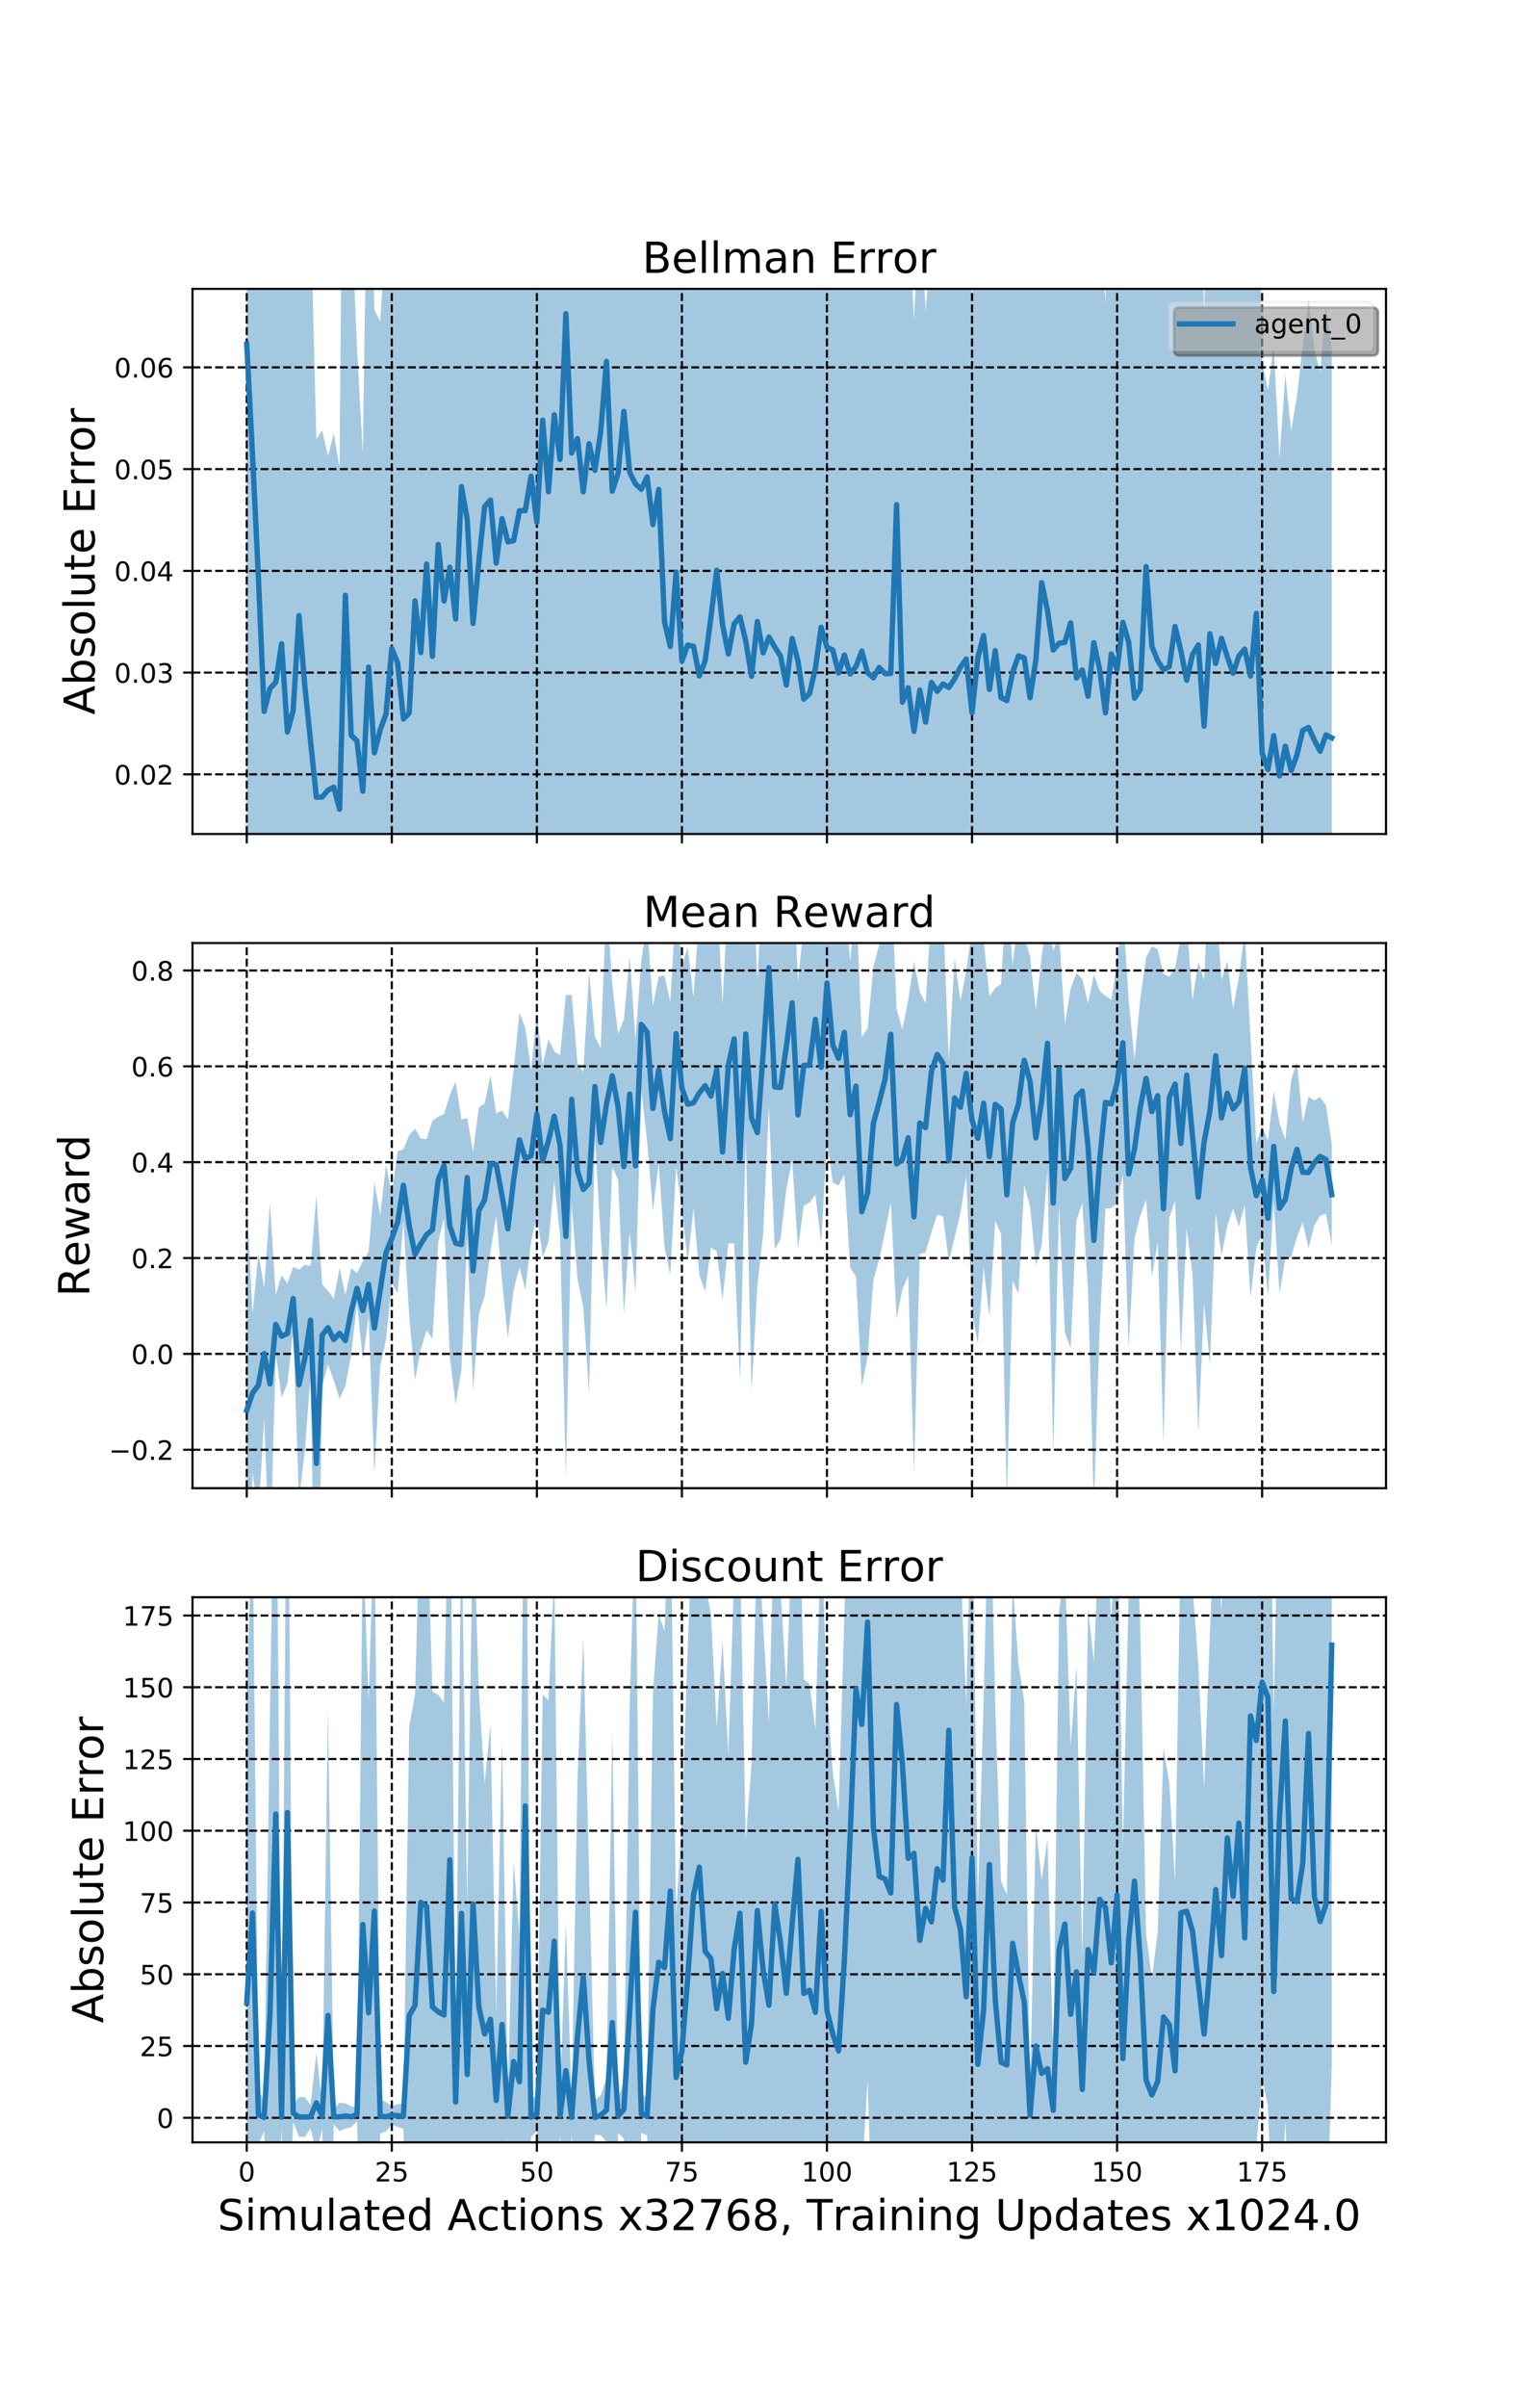 <?xml version="1.0" encoding="utf-8" standalone="no"?>
<!DOCTYPE svg PUBLIC "-//W3C//DTD SVG 1.1//EN"
  "http://www.w3.org/Graphics/SVG/1.1/DTD/svg11.dtd">
<!-- Created with matplotlib (http://matplotlib.org/) -->
<svg height="900pt" version="1.1" viewBox="0 0 576 900" width="576pt" xmlns="http://www.w3.org/2000/svg" xmlns:xlink="http://www.w3.org/1999/xlink">
 <defs>
  <style type="text/css">
*{stroke-linecap:butt;stroke-linejoin:round;}
  </style>
 </defs>
 <g id="figure_1">
  <g id="patch_1">
   <path d="M 0 900 
L 576 900 
L 576 0 
L 0 0 
z
" style="fill:#ffffff;"/>
  </g>
  <g id="axes_1">
   <g id="patch_2">
    <path d="M 72 311.824 
L 518.4 311.824 
L 518.4 108 
L 72 108 
z
" style="fill:#ffffff;"/>
   </g>
   <g id="PolyCollection_1">
    <path clip-path="url(#p52f357d5e6)" d="M 92.291 -275.265 
L 92.291 532.77 
L 94.461 627.805 
L 96.631 558.928 
L 98.801 459.848 
L 100.972 509.298 
L 103.142 426.474 
L 105.312 570.551 
L 107.482 450.826 
L 109.652 494.679 
L 111.822 587.469 
L 113.992 452.598 
L 116.163 475.056 
L 118.333 431.98 
L 120.503 435.099 
L 122.673 420.48 
L 124.843 426.534 
L 127.013 430.238 
L 129.183 540.835 
L 131.354 471.826 
L 133.524 424.046 
L 135.694 422.044 
L 137.864 477.391 
L 140.034 446.995 
L 142.204 425.637 
L 144.375 447.749 
L 146.545 477.544 
L 148.715 457.508 
L 150.885 436.13 
L 153.055 445.722 
L 155.225 490.658 
L 157.395 468.955 
L 159.566 504.057 
L 161.736 471.199 
L 163.906 478.842 
L 166.076 483.368 
L 168.246 515.343 
L 170.416 434.394 
L 172.586 501.715 
L 174.757 503.02 
L 176.927 452.234 
L 179.097 475.694 
L 181.267 523.18 
L 183.437 501.2 
L 185.607 442.1 
L 187.778 472.844 
L 189.948 496.63 
L 192.118 472.944 
L 194.288 478.168 
L 196.458 464.833 
L 198.628 474.308 
L 200.798 477.045 
L 202.969 497.326 
L 205.139 471.903 
L 207.309 501.348 
L 209.479 461.974 
L 211.649 550.412 
L 213.819 462.927 
L 215.989 502.264 
L 218.16 494.536 
L 220.33 496.241 
L 222.5 458.918 
L 224.67 526.876 
L 226.84 528.3 
L 229.01 463.487 
L 231.181 467.995 
L 233.351 514.994 
L 235.521 474.054 
L 237.691 475.027 
L 239.861 456.012 
L 242.031 491.576 
L 244.201 483.076 
L 246.372 416.86 
L 248.542 454.23 
L 250.712 432.429 
L 252.882 471.486 
L 255.052 434.257 
L 257.222 428.424 
L 259.393 439.457 
L 261.563 442.236 
L 263.733 431.601 
L 265.903 453.99 
L 268.073 463.798 
L 270.243 447.664 
L 272.413 422.83 
L 274.584 445.9 
L 276.754 453.943 
L 278.924 456.329 
L 281.094 440.93 
L 283.264 452.236 
L 285.434 436.745 
L 287.604 460.186 
L 289.775 431.797 
L 291.945 439.976 
L 294.115 427.694 
L 296.285 447.535 
L 298.455 449.223 
L 300.625 423.029 
L 302.796 424.944 
L 304.966 429.858 
L 307.136 426.785 
L 309.306 429.385 
L 311.476 442.226 
L 313.646 447.694 
L 315.816 430.35 
L 317.987 434.141 
L 320.157 435.576 
L 322.327 456.145 
L 324.497 425.867 
L 326.667 437.892 
L 328.837 447.337 
L 331.007 449.261 
L 333.178 432.558 
L 335.348 430.936 
L 337.518 418.429 
L 339.688 437.94 
L 341.858 427.137 
L 344.028 442.235 
L 346.199 423.678 
L 348.369 421.589 
L 350.539 431.952 
L 352.709 427.775 
L 354.879 446.553 
L 357.049 450.71 
L 359.219 421.269 
L 361.39 438.72 
L 363.56 420.088 
L 365.73 438.145 
L 367.9 449.587 
L 370.07 444.973 
L 372.24 446.311 
L 374.411 426.504 
L 376.581 420.865 
L 378.751 447.207 
L 380.921 442.096 
L 383.091 445.35 
L 385.261 452.316 
L 387.431 448.083 
L 389.602 462.745 
L 391.772 455.604 
L 393.942 440.415 
L 396.112 446.328 
L 398.282 455.704 
L 400.452 469.774 
L 402.622 455.383 
L 404.793 441.543 
L 406.963 424.474 
L 409.133 449.999 
L 411.303 441.269 
L 413.473 419.246 
L 415.643 457.471 
L 417.814 443.152 
L 419.984 477.27 
L 422.154 446.097 
L 424.324 438.159 
L 426.494 442.196 
L 428.664 484.299 
L 430.834 479.517 
L 433.005 449.411 
L 435.175 461.236 
L 437.345 439.818 
L 439.515 466.084 
L 441.685 458.046 
L 443.855 428.798 
L 446.025 458.454 
L 448.196 439.951 
L 450.366 425.371 
L 452.536 452.034 
L 454.706 456.881 
L 456.876 461.358 
L 459.046 455.479 
L 461.217 439.459 
L 463.387 437.372 
L 465.557 436.152 
L 467.727 445.984 
L 469.897 435.818 
L 472.067 427.844 
L 474.237 429.478 
L 476.408 420.417 
L 478.578 409.02 
L 480.748 417.81 
L 482.918 415.176 
L 485.088 416.598 
L 487.258 416.956 
L 489.428 432.08 
L 491.599 423.149 
L 493.769 422.777 
L 495.939 435.021 
L 498.109 421.337 
L 498.109 130.428 
L 498.109 130.428 
L 495.939 114.555 
L 493.769 138.992 
L 491.599 130.385 
L 489.428 111.87 
L 487.258 129.177 
L 485.088 148.086 
L 482.918 161.098 
L 480.748 140.146 
L 478.578 171.195 
L 476.408 129.699 
L 474.237 145.951 
L 472.067 135.267 
L 469.897 22.867 
L 467.727 59.558 
L 465.557 49.267 
L 463.387 53.089 
L 461.217 63.995 
L 459.046 35.655 
L 456.876 15.946 
L 454.706 39.228 
L 452.536 21.884 
L 450.366 117.631 
L 448.196 42.32 
L 446.025 31.024 
L 443.855 79.913 
L 441.685 28.647 
L 439.515 2.393 
L 437.345 58.606 
L 435.175 39.63 
L 433.005 44.622 
L 430.834 3.732 
L 428.664 -60.66 
L 426.494 73.368 
L 424.324 83.916 
L 422.154 34.194 
L 419.984 -11.884 
L 417.814 57.657 
L 415.643 31.543 
L 413.473 113.746 
L 411.303 59.389 
L 409.133 30.552 
L 406.963 96.176 
L 404.793 59.444 
L 402.622 51.648 
L 400.452 -4.012 
L 398.282 24.667 
L 396.112 34.697 
L 393.942 45.659 
L 391.772 0.723 
L 389.602 -27.018 
L 387.431 45.582 
L 385.261 69.454 
L 383.091 46.619 
L 380.921 48.326 
L 378.751 55.701 
L 376.581 103.027 
L 374.411 95.164 
L 372.24 40.235 
L 370.07 70.574 
L 367.9 25.678 
L 365.73 53.596 
L 363.56 112.881 
L 361.39 54.101 
L 359.219 77.68 
L 357.049 56.927 
L 354.879 67.559 
L 352.709 83.728 
L 350.539 85.042 
L 348.369 88.713 
L 346.199 116.362 
L 344.028 73.694 
L 341.858 119.763 
L 339.688 76.331 
L 337.518 106.667 
L 335.348 -53.564 
L 333.178 71.06 
L 331.007 54.449 
L 328.837 51.768 
L 326.667 68.956 
L 324.497 77.14 
L 322.327 30.786 
L 320.157 62.788 
L 317.987 69.853 
L 315.816 59.51 
L 313.646 55.581 
L 311.476 43.802 
L 309.306 54.724 
L 307.136 42.336 
L 304.966 69.981 
L 302.796 93.719 
L 300.625 99.751 
L 298.455 45.07 
L 296.285 29.895 
L 294.115 84.596 
L 291.945 50.714 
L 289.775 52.011 
L 287.604 16.138 
L 285.434 51.451 
L 283.264 12.502 
L 281.094 64.786 
L 278.924 22.957 
L 276.754 7.293 
L 274.584 20.597 
L 272.413 66.194 
L 270.243 19.322 
L 268.073 -37.372 
L 265.903 7.551 
L 263.733 62.669 
L 261.563 63.263 
L 259.393 43.866 
L 257.222 53.965 
L 255.052 60.043 
L 252.882 -43.63 
L 250.712 51.044 
L 248.542 10.709 
L 246.372 -50.861 
L 244.201 -90.799 
L 242.031 -134.945 
L 239.861 -90.112 
L 237.691 -113.151 
L 235.521 -120.732 
L 233.351 -207.348 
L 231.181 -114.156 
L 229.01 -96.182 
L 226.84 -258.097 
L 224.67 -203.964 
L 222.5 -107.207 
L 220.33 -164.444 
L 218.16 -126.708 
L 215.989 -174.293 
L 213.819 -124.168 
L 211.649 -315.883 
L 209.479 -118.407 
L 207.309 -191.193 
L 205.139 -104.144 
L 202.969 -183.118 
L 200.798 -86.571 
L 198.628 -118.274 
L 196.458 -82.993 
L 194.288 -96.256 
L 192.118 -68.707 
L 189.948 -91.446 
L 187.778 -85.056 
L 185.607 -21.009 
L 183.437 -127.297 
L 181.267 -144.304 
L 179.097 -55.959 
L 176.927 13.988 
L 174.757 -114.619 
L 172.586 -137.893 
L 170.416 28.457 
L 168.246 -91.102 
L 166.076 -34.001 
L 163.906 -71.742 
L 161.736 19.597 
L 159.566 -82.249 
L 157.395 19.02 
L 155.225 -41.372 
L 153.055 87.464 
L 150.885 101.478 
L 148.715 38.077 
L 146.545 7.465 
L 144.375 86.145 
L 142.204 120.094 
L 140.034 115.934 
L 137.864 21.434 
L 135.694 169.579 
L 133.524 129.981 
L 131.354 78.029 
L 129.183 -95.687 
L 127.013 174.879 
L 124.843 162.118 
L 122.673 170.382 
L 120.503 160.881 
L 118.333 164.192 
L 116.163 78.501 
L 113.992 59.969 
L 111.822 -127.174 
L 109.652 36.565 
L 107.482 96.532 
L 105.312 -89.132 
L 103.142 83.773 
L 100.972 5.58 
L 98.801 72.116 
L 96.631 -127.904 
L 94.461 -287.431 
L 92.291 -275.265 
z
" style="fill:#1f77b4;fill-opacity:0.4;"/>
   </g>
   <g id="matplotlib.axis_1">
    <g id="xtick_1">
     <g id="line2d_1">
      <path clip-path="url(#p52f357d5e6)" d="M 92.291 311.824 
L 92.291 108 
" style="fill:none;stroke:#000000;stroke-dasharray:2.96,1.28;stroke-dashoffset:0;stroke-width:0.8;"/>
     </g>
     <g id="line2d_2">
      <defs>
       <path d="M 0 0 
L 0 3.5 
" id="m6f5ecea1ac" style="stroke:#000000;stroke-width:0.8;"/>
      </defs>
      <g>
       <use style="stroke:#000000;stroke-width:0.8;" x="92.291" xlink:href="#m6f5ecea1ac" y="311.824"/>
      </g>
     </g>
    </g>
    <g id="xtick_2">
     <g id="line2d_3">
      <path clip-path="url(#p52f357d5e6)" d="M 146.545 311.824 
L 146.545 108 
" style="fill:none;stroke:#000000;stroke-dasharray:2.96,1.28;stroke-dashoffset:0;stroke-width:0.8;"/>
     </g>
     <g id="line2d_4">
      <g>
       <use style="stroke:#000000;stroke-width:0.8;" x="146.545" xlink:href="#m6f5ecea1ac" y="311.824"/>
      </g>
     </g>
    </g>
    <g id="xtick_3">
     <g id="line2d_5">
      <path clip-path="url(#p52f357d5e6)" d="M 200.798 311.824 
L 200.798 108 
" style="fill:none;stroke:#000000;stroke-dasharray:2.96,1.28;stroke-dashoffset:0;stroke-width:0.8;"/>
     </g>
     <g id="line2d_6">
      <g>
       <use style="stroke:#000000;stroke-width:0.8;" x="200.798" xlink:href="#m6f5ecea1ac" y="311.824"/>
      </g>
     </g>
    </g>
    <g id="xtick_4">
     <g id="line2d_7">
      <path clip-path="url(#p52f357d5e6)" d="M 255.052 311.824 
L 255.052 108 
" style="fill:none;stroke:#000000;stroke-dasharray:2.96,1.28;stroke-dashoffset:0;stroke-width:0.8;"/>
     </g>
     <g id="line2d_8">
      <g>
       <use style="stroke:#000000;stroke-width:0.8;" x="255.052" xlink:href="#m6f5ecea1ac" y="311.824"/>
      </g>
     </g>
    </g>
    <g id="xtick_5">
     <g id="line2d_9">
      <path clip-path="url(#p52f357d5e6)" d="M 309.306 311.824 
L 309.306 108 
" style="fill:none;stroke:#000000;stroke-dasharray:2.96,1.28;stroke-dashoffset:0;stroke-width:0.8;"/>
     </g>
     <g id="line2d_10">
      <g>
       <use style="stroke:#000000;stroke-width:0.8;" x="309.306" xlink:href="#m6f5ecea1ac" y="311.824"/>
      </g>
     </g>
    </g>
    <g id="xtick_6">
     <g id="line2d_11">
      <path clip-path="url(#p52f357d5e6)" d="M 363.56 311.824 
L 363.56 108 
" style="fill:none;stroke:#000000;stroke-dasharray:2.96,1.28;stroke-dashoffset:0;stroke-width:0.8;"/>
     </g>
     <g id="line2d_12">
      <g>
       <use style="stroke:#000000;stroke-width:0.8;" x="363.56" xlink:href="#m6f5ecea1ac" y="311.824"/>
      </g>
     </g>
    </g>
    <g id="xtick_7">
     <g id="line2d_13">
      <path clip-path="url(#p52f357d5e6)" d="M 417.814 311.824 
L 417.814 108 
" style="fill:none;stroke:#000000;stroke-dasharray:2.96,1.28;stroke-dashoffset:0;stroke-width:0.8;"/>
     </g>
     <g id="line2d_14">
      <g>
       <use style="stroke:#000000;stroke-width:0.8;" x="417.814" xlink:href="#m6f5ecea1ac" y="311.824"/>
      </g>
     </g>
    </g>
    <g id="xtick_8">
     <g id="line2d_15">
      <path clip-path="url(#p52f357d5e6)" d="M 472.067 311.824 
L 472.067 108 
" style="fill:none;stroke:#000000;stroke-dasharray:2.96,1.28;stroke-dashoffset:0;stroke-width:0.8;"/>
     </g>
     <g id="line2d_16">
      <g>
       <use style="stroke:#000000;stroke-width:0.8;" x="472.067" xlink:href="#m6f5ecea1ac" y="311.824"/>
      </g>
     </g>
    </g>
   </g>
   <g id="matplotlib.axis_2">
    <g id="ytick_1">
     <g id="line2d_17">
      <path clip-path="url(#p52f357d5e6)" d="M 72 289.525 
L 518.4 289.525 
" style="fill:none;stroke:#000000;stroke-dasharray:2.96,1.28;stroke-dashoffset:0;stroke-width:0.8;"/>
     </g>
     <g id="line2d_18">
      <defs>
       <path d="M 0 0 
L -3.5 0 
" id="m2dff5f1a95" style="stroke:#000000;stroke-width:0.8;"/>
      </defs>
      <g>
       <use style="stroke:#000000;stroke-width:0.8;" x="72" xlink:href="#m2dff5f1a95" y="289.525"/>
      </g>
     </g>
     <g id="text_1">
      <!-- 0.02 -->
      <defs>
       <path d="M 31.781 66.406 
Q 24.172 66.406 20.328 58.906 
Q 16.5 51.422 16.5 36.375 
Q 16.5 21.391 20.328 13.891 
Q 24.172 6.391 31.781 6.391 
Q 39.453 6.391 43.281 13.891 
Q 47.125 21.391 47.125 36.375 
Q 47.125 51.422 43.281 58.906 
Q 39.453 66.406 31.781 66.406 
z
M 31.781 74.219 
Q 44.047 74.219 50.516 64.516 
Q 56.984 54.828 56.984 36.375 
Q 56.984 17.969 50.516 8.266 
Q 44.047 -1.422 31.781 -1.422 
Q 19.531 -1.422 13.062 8.266 
Q 6.594 17.969 6.594 36.375 
Q 6.594 54.828 13.062 64.516 
Q 19.531 74.219 31.781 74.219 
z
" id="DejaVuSans-30"/>
       <path d="M 10.688 12.406 
L 21 12.406 
L 21 0 
L 10.688 0 
z
" id="DejaVuSans-2e"/>
       <path d="M 19.188 8.297 
L 53.609 8.297 
L 53.609 0 
L 7.328 0 
L 7.328 8.297 
Q 12.938 14.109 22.625 23.891 
Q 32.328 33.688 34.812 36.531 
Q 39.547 41.844 41.422 45.531 
Q 43.312 49.219 43.312 52.781 
Q 43.312 58.594 39.234 62.25 
Q 35.156 65.922 28.609 65.922 
Q 23.969 65.922 18.812 64.312 
Q 13.672 62.703 7.812 59.422 
L 7.812 69.391 
Q 13.766 71.781 18.938 73 
Q 24.125 74.219 28.422 74.219 
Q 39.75 74.219 46.484 68.547 
Q 53.219 62.891 53.219 53.422 
Q 53.219 48.922 51.531 44.891 
Q 49.859 40.875 45.406 35.406 
Q 44.188 33.984 37.641 27.219 
Q 31.109 20.453 19.188 8.297 
z
" id="DejaVuSans-32"/>
      </defs>
      <g transform="translate(42.734 293.324)scale(0.1 -0.1)">
       <use xlink:href="#DejaVuSans-30"/>
       <use x="63.623" xlink:href="#DejaVuSans-2e"/>
       <use x="95.41" xlink:href="#DejaVuSans-30"/>
       <use x="159.033" xlink:href="#DejaVuSans-32"/>
      </g>
     </g>
    </g>
    <g id="ytick_2">
     <g id="line2d_19">
      <path clip-path="url(#p52f357d5e6)" d="M 72 251.48 
L 518.4 251.48 
" style="fill:none;stroke:#000000;stroke-dasharray:2.96,1.28;stroke-dashoffset:0;stroke-width:0.8;"/>
     </g>
     <g id="line2d_20">
      <g>
       <use style="stroke:#000000;stroke-width:0.8;" x="72" xlink:href="#m2dff5f1a95" y="251.48"/>
      </g>
     </g>
     <g id="text_2">
      <!-- 0.03 -->
      <defs>
       <path d="M 40.578 39.312 
Q 47.656 37.797 51.625 33 
Q 55.609 28.219 55.609 21.188 
Q 55.609 10.406 48.188 4.484 
Q 40.766 -1.422 27.094 -1.422 
Q 22.516 -1.422 17.656 -0.516 
Q 12.797 0.391 7.625 2.203 
L 7.625 11.719 
Q 11.719 9.328 16.594 8.109 
Q 21.484 6.891 26.812 6.891 
Q 36.078 6.891 40.938 10.547 
Q 45.797 14.203 45.797 21.188 
Q 45.797 27.641 41.281 31.266 
Q 36.766 34.906 28.719 34.906 
L 20.219 34.906 
L 20.219 43.016 
L 29.109 43.016 
Q 36.375 43.016 40.234 45.922 
Q 44.094 48.828 44.094 54.297 
Q 44.094 59.906 40.109 62.906 
Q 36.141 65.922 28.719 65.922 
Q 24.656 65.922 20.016 65.031 
Q 15.375 64.156 9.812 62.312 
L 9.812 71.094 
Q 15.438 72.656 20.344 73.438 
Q 25.25 74.219 29.594 74.219 
Q 40.828 74.219 47.359 69.109 
Q 53.906 64.016 53.906 55.328 
Q 53.906 49.266 50.438 45.094 
Q 46.969 40.922 40.578 39.312 
z
" id="DejaVuSans-33"/>
      </defs>
      <g transform="translate(42.734 255.279)scale(0.1 -0.1)">
       <use xlink:href="#DejaVuSans-30"/>
       <use x="63.623" xlink:href="#DejaVuSans-2e"/>
       <use x="95.41" xlink:href="#DejaVuSans-30"/>
       <use x="159.033" xlink:href="#DejaVuSans-33"/>
      </g>
     </g>
    </g>
    <g id="ytick_3">
     <g id="line2d_21">
      <path clip-path="url(#p52f357d5e6)" d="M 72 213.436 
L 518.4 213.436 
" style="fill:none;stroke:#000000;stroke-dasharray:2.96,1.28;stroke-dashoffset:0;stroke-width:0.8;"/>
     </g>
     <g id="line2d_22">
      <g>
       <use style="stroke:#000000;stroke-width:0.8;" x="72" xlink:href="#m2dff5f1a95" y="213.436"/>
      </g>
     </g>
     <g id="text_3">
      <!-- 0.04 -->
      <defs>
       <path d="M 37.797 64.312 
L 12.891 25.391 
L 37.797 25.391 
z
M 35.203 72.906 
L 47.609 72.906 
L 47.609 25.391 
L 58.016 25.391 
L 58.016 17.188 
L 47.609 17.188 
L 47.609 0 
L 37.797 0 
L 37.797 17.188 
L 4.891 17.188 
L 4.891 26.703 
z
" id="DejaVuSans-34"/>
      </defs>
      <g transform="translate(42.734 217.235)scale(0.1 -0.1)">
       <use xlink:href="#DejaVuSans-30"/>
       <use x="63.623" xlink:href="#DejaVuSans-2e"/>
       <use x="95.41" xlink:href="#DejaVuSans-30"/>
       <use x="159.033" xlink:href="#DejaVuSans-34"/>
      </g>
     </g>
    </g>
    <g id="ytick_4">
     <g id="line2d_23">
      <path clip-path="url(#p52f357d5e6)" d="M 72 175.391 
L 518.4 175.391 
" style="fill:none;stroke:#000000;stroke-dasharray:2.96,1.28;stroke-dashoffset:0;stroke-width:0.8;"/>
     </g>
     <g id="line2d_24">
      <g>
       <use style="stroke:#000000;stroke-width:0.8;" x="72" xlink:href="#m2dff5f1a95" y="175.391"/>
      </g>
     </g>
     <g id="text_4">
      <!-- 0.05 -->
      <defs>
       <path d="M 10.797 72.906 
L 49.516 72.906 
L 49.516 64.594 
L 19.828 64.594 
L 19.828 46.734 
Q 21.969 47.469 24.109 47.828 
Q 26.266 48.188 28.422 48.188 
Q 40.625 48.188 47.75 41.5 
Q 54.891 34.812 54.891 23.391 
Q 54.891 11.625 47.562 5.094 
Q 40.234 -1.422 26.906 -1.422 
Q 22.312 -1.422 17.547 -0.641 
Q 12.797 0.141 7.719 1.703 
L 7.719 11.625 
Q 12.109 9.234 16.797 8.062 
Q 21.484 6.891 26.703 6.891 
Q 35.156 6.891 40.078 11.328 
Q 45.016 15.766 45.016 23.391 
Q 45.016 31 40.078 35.438 
Q 35.156 39.891 26.703 39.891 
Q 22.75 39.891 18.812 39.016 
Q 14.891 38.141 10.797 36.281 
z
" id="DejaVuSans-35"/>
      </defs>
      <g transform="translate(42.734 179.19)scale(0.1 -0.1)">
       <use xlink:href="#DejaVuSans-30"/>
       <use x="63.623" xlink:href="#DejaVuSans-2e"/>
       <use x="95.41" xlink:href="#DejaVuSans-30"/>
       <use x="159.033" xlink:href="#DejaVuSans-35"/>
      </g>
     </g>
    </g>
    <g id="ytick_5">
     <g id="line2d_25">
      <path clip-path="url(#p52f357d5e6)" d="M 72 137.347 
L 518.4 137.347 
" style="fill:none;stroke:#000000;stroke-dasharray:2.96,1.28;stroke-dashoffset:0;stroke-width:0.8;"/>
     </g>
     <g id="line2d_26">
      <g>
       <use style="stroke:#000000;stroke-width:0.8;" x="72" xlink:href="#m2dff5f1a95" y="137.347"/>
      </g>
     </g>
     <g id="text_5">
      <!-- 0.06 -->
      <defs>
       <path d="M 33.016 40.375 
Q 26.375 40.375 22.484 35.828 
Q 18.609 31.297 18.609 23.391 
Q 18.609 15.531 22.484 10.953 
Q 26.375 6.391 33.016 6.391 
Q 39.656 6.391 43.531 10.953 
Q 47.406 15.531 47.406 23.391 
Q 47.406 31.297 43.531 35.828 
Q 39.656 40.375 33.016 40.375 
z
M 52.594 71.297 
L 52.594 62.312 
Q 48.875 64.062 45.094 64.984 
Q 41.312 65.922 37.594 65.922 
Q 27.828 65.922 22.672 59.328 
Q 17.531 52.734 16.797 39.406 
Q 19.672 43.656 24.016 45.922 
Q 28.375 48.188 33.594 48.188 
Q 44.578 48.188 50.953 41.516 
Q 57.328 34.859 57.328 23.391 
Q 57.328 12.156 50.688 5.359 
Q 44.047 -1.422 33.016 -1.422 
Q 20.359 -1.422 13.672 8.266 
Q 6.984 17.969 6.984 36.375 
Q 6.984 53.656 15.188 63.938 
Q 23.391 74.219 37.203 74.219 
Q 40.922 74.219 44.703 73.484 
Q 48.484 72.75 52.594 71.297 
z
" id="DejaVuSans-36"/>
      </defs>
      <g transform="translate(42.734 141.146)scale(0.1 -0.1)">
       <use xlink:href="#DejaVuSans-30"/>
       <use x="63.623" xlink:href="#DejaVuSans-2e"/>
       <use x="95.41" xlink:href="#DejaVuSans-30"/>
       <use x="159.033" xlink:href="#DejaVuSans-36"/>
      </g>
     </g>
    </g>
    <g id="text_6">
     <!-- Absolute Error -->
     <defs>
      <path d="M 34.188 63.188 
L 20.797 26.906 
L 47.609 26.906 
z
M 28.609 72.906 
L 39.797 72.906 
L 67.578 0 
L 57.328 0 
L 50.688 18.703 
L 17.828 18.703 
L 11.188 0 
L 0.781 0 
z
" id="DejaVuSans-41"/>
      <path d="M 48.688 27.297 
Q 48.688 37.203 44.609 42.844 
Q 40.531 48.484 33.406 48.484 
Q 26.266 48.484 22.188 42.844 
Q 18.109 37.203 18.109 27.297 
Q 18.109 17.391 22.188 11.75 
Q 26.266 6.109 33.406 6.109 
Q 40.531 6.109 44.609 11.75 
Q 48.688 17.391 48.688 27.297 
z
M 18.109 46.391 
Q 20.953 51.266 25.266 53.625 
Q 29.594 56 35.594 56 
Q 45.562 56 51.781 48.094 
Q 58.016 40.188 58.016 27.297 
Q 58.016 14.406 51.781 6.484 
Q 45.562 -1.422 35.594 -1.422 
Q 29.594 -1.422 25.266 0.953 
Q 20.953 3.328 18.109 8.203 
L 18.109 0 
L 9.078 0 
L 9.078 75.984 
L 18.109 75.984 
z
" id="DejaVuSans-62"/>
      <path d="M 44.281 53.078 
L 44.281 44.578 
Q 40.484 46.531 36.375 47.5 
Q 32.281 48.484 27.875 48.484 
Q 21.188 48.484 17.844 46.438 
Q 14.5 44.391 14.5 40.281 
Q 14.5 37.156 16.891 35.375 
Q 19.281 33.594 26.516 31.984 
L 29.594 31.297 
Q 39.156 29.25 43.188 25.516 
Q 47.219 21.781 47.219 15.094 
Q 47.219 7.469 41.188 3.016 
Q 35.156 -1.422 24.609 -1.422 
Q 20.219 -1.422 15.453 -0.562 
Q 10.688 0.297 5.422 2 
L 5.422 11.281 
Q 10.406 8.688 15.234 7.391 
Q 20.062 6.109 24.812 6.109 
Q 31.156 6.109 34.562 8.281 
Q 37.984 10.453 37.984 14.406 
Q 37.984 18.062 35.516 20.016 
Q 33.062 21.969 24.703 23.781 
L 21.578 24.516 
Q 13.234 26.266 9.516 29.906 
Q 5.812 33.547 5.812 39.891 
Q 5.812 47.609 11.281 51.797 
Q 16.75 56 26.812 56 
Q 31.781 56 36.172 55.266 
Q 40.578 54.547 44.281 53.078 
z
" id="DejaVuSans-73"/>
      <path d="M 30.609 48.391 
Q 23.391 48.391 19.188 42.75 
Q 14.984 37.109 14.984 27.297 
Q 14.984 17.484 19.156 11.844 
Q 23.344 6.203 30.609 6.203 
Q 37.797 6.203 41.984 11.859 
Q 46.188 17.531 46.188 27.297 
Q 46.188 37.016 41.984 42.703 
Q 37.797 48.391 30.609 48.391 
z
M 30.609 56 
Q 42.328 56 49.016 48.375 
Q 55.719 40.766 55.719 27.297 
Q 55.719 13.875 49.016 6.219 
Q 42.328 -1.422 30.609 -1.422 
Q 18.844 -1.422 12.172 6.219 
Q 5.516 13.875 5.516 27.297 
Q 5.516 40.766 12.172 48.375 
Q 18.844 56 30.609 56 
z
" id="DejaVuSans-6f"/>
      <path d="M 9.422 75.984 
L 18.406 75.984 
L 18.406 0 
L 9.422 0 
z
" id="DejaVuSans-6c"/>
      <path d="M 8.5 21.578 
L 8.5 54.688 
L 17.484 54.688 
L 17.484 21.922 
Q 17.484 14.156 20.5 10.266 
Q 23.531 6.391 29.594 6.391 
Q 36.859 6.391 41.078 11.031 
Q 45.312 15.672 45.312 23.688 
L 45.312 54.688 
L 54.297 54.688 
L 54.297 0 
L 45.312 0 
L 45.312 8.406 
Q 42.047 3.422 37.719 1 
Q 33.406 -1.422 27.688 -1.422 
Q 18.266 -1.422 13.375 4.438 
Q 8.5 10.297 8.5 21.578 
z
M 31.109 56 
z
" id="DejaVuSans-75"/>
      <path d="M 18.312 70.219 
L 18.312 54.688 
L 36.812 54.688 
L 36.812 47.703 
L 18.312 47.703 
L 18.312 18.016 
Q 18.312 11.328 20.141 9.422 
Q 21.969 7.516 27.594 7.516 
L 36.812 7.516 
L 36.812 0 
L 27.594 0 
Q 17.188 0 13.234 3.875 
Q 9.281 7.766 9.281 18.016 
L 9.281 47.703 
L 2.688 47.703 
L 2.688 54.688 
L 9.281 54.688 
L 9.281 70.219 
z
" id="DejaVuSans-74"/>
      <path d="M 56.203 29.594 
L 56.203 25.203 
L 14.891 25.203 
Q 15.484 15.922 20.484 11.062 
Q 25.484 6.203 34.422 6.203 
Q 39.594 6.203 44.453 7.469 
Q 49.312 8.734 54.109 11.281 
L 54.109 2.781 
Q 49.266 0.734 44.188 -0.344 
Q 39.109 -1.422 33.891 -1.422 
Q 20.797 -1.422 13.156 6.188 
Q 5.516 13.812 5.516 26.812 
Q 5.516 40.234 12.766 48.109 
Q 20.016 56 32.328 56 
Q 43.359 56 49.781 48.891 
Q 56.203 41.797 56.203 29.594 
z
M 47.219 32.234 
Q 47.125 39.594 43.094 43.984 
Q 39.062 48.391 32.422 48.391 
Q 24.906 48.391 20.391 44.141 
Q 15.875 39.891 15.188 32.172 
z
" id="DejaVuSans-65"/>
      <path id="DejaVuSans-20"/>
      <path d="M 9.812 72.906 
L 55.906 72.906 
L 55.906 64.594 
L 19.672 64.594 
L 19.672 43.016 
L 54.391 43.016 
L 54.391 34.719 
L 19.672 34.719 
L 19.672 8.297 
L 56.781 8.297 
L 56.781 0 
L 9.812 0 
z
" id="DejaVuSans-45"/>
      <path d="M 41.109 46.297 
Q 39.594 47.172 37.812 47.578 
Q 36.031 48 33.891 48 
Q 26.266 48 22.188 43.047 
Q 18.109 38.094 18.109 28.812 
L 18.109 0 
L 9.078 0 
L 9.078 54.688 
L 18.109 54.688 
L 18.109 46.188 
Q 20.953 51.172 25.484 53.578 
Q 30.031 56 36.531 56 
Q 37.453 56 38.578 55.875 
Q 39.703 55.766 41.062 55.516 
z
" id="DejaVuSans-72"/>
     </defs>
     <g transform="translate(35.407 267.232)rotate(-90)scale(0.16 -0.16)">
      <use xlink:href="#DejaVuSans-41"/>
      <use x="68.408" xlink:href="#DejaVuSans-62"/>
      <use x="131.885" xlink:href="#DejaVuSans-73"/>
      <use x="183.984" xlink:href="#DejaVuSans-6f"/>
      <use x="245.166" xlink:href="#DejaVuSans-6c"/>
      <use x="272.949" xlink:href="#DejaVuSans-75"/>
      <use x="336.328" xlink:href="#DejaVuSans-74"/>
      <use x="375.537" xlink:href="#DejaVuSans-65"/>
      <use x="437.061" xlink:href="#DejaVuSans-20"/>
      <use x="468.848" xlink:href="#DejaVuSans-45"/>
      <use x="532.031" xlink:href="#DejaVuSans-72"/>
      <use x="573.129" xlink:href="#DejaVuSans-72"/>
      <use x="614.211" xlink:href="#DejaVuSans-6f"/>
      <use x="675.393" xlink:href="#DejaVuSans-72"/>
     </g>
    </g>
   </g>
   <g id="line2d_27">
    <path clip-path="url(#p52f357d5e6)" d="M 92.291 128.752 
L 94.461 170.187 
L 96.631 215.512 
L 98.801 265.982 
L 100.972 257.439 
L 103.142 255.123 
L 105.312 240.709 
L 107.482 273.679 
L 109.652 265.622 
L 111.822 230.147 
L 113.992 256.284 
L 118.333 298.086 
L 120.503 297.99 
L 122.673 295.431 
L 124.843 294.326 
L 127.013 302.559 
L 129.183 222.574 
L 131.354 274.927 
L 133.524 277.013 
L 135.694 295.811 
L 137.864 249.412 
L 140.034 281.464 
L 142.204 272.866 
L 144.375 266.947 
L 146.545 242.505 
L 148.715 247.792 
L 150.885 268.804 
L 153.055 266.593 
L 155.225 224.643 
L 157.395 243.988 
L 159.566 210.904 
L 161.736 245.398 
L 163.906 203.55 
L 166.076 224.683 
L 168.246 212.121 
L 170.416 231.426 
L 172.586 181.911 
L 174.757 194.2 
L 176.927 233.111 
L 179.097 209.868 
L 181.267 189.438 
L 183.437 186.952 
L 185.607 210.546 
L 187.778 193.894 
L 189.948 202.592 
L 192.118 202.118 
L 194.288 190.956 
L 196.458 190.92 
L 198.628 178.017 
L 200.798 195.237 
L 202.969 157.104 
L 205.139 183.879 
L 207.309 155.077 
L 209.479 171.784 
L 211.649 117.265 
L 213.819 169.379 
L 215.989 163.986 
L 218.16 183.914 
L 220.33 165.899 
L 222.5 175.855 
L 224.67 161.456 
L 226.84 135.102 
L 229.01 183.653 
L 231.181 176.919 
L 233.351 153.823 
L 235.521 176.661 
L 237.691 180.938 
L 239.861 182.95 
L 242.031 178.316 
L 244.201 196.139 
L 246.372 182.999 
L 248.542 232.47 
L 250.712 241.736 
L 252.882 213.928 
L 255.052 247.15 
L 257.222 241.194 
L 259.393 241.661 
L 261.563 252.75 
L 263.733 247.135 
L 265.903 230.771 
L 268.073 213.213 
L 270.243 233.493 
L 272.413 244.512 
L 274.584 233.249 
L 276.754 230.618 
L 278.924 239.643 
L 281.094 252.858 
L 283.264 232.369 
L 285.434 244.098 
L 287.604 238.162 
L 289.775 241.904 
L 291.945 245.345 
L 294.115 256.145 
L 296.285 238.715 
L 298.455 247.146 
L 300.625 261.39 
L 302.796 259.331 
L 304.966 249.919 
L 307.136 234.561 
L 309.306 242.055 
L 311.476 243.014 
L 313.646 251.638 
L 315.816 244.93 
L 317.987 251.997 
L 320.157 249.182 
L 322.327 243.465 
L 324.497 251.504 
L 326.667 253.424 
L 328.837 249.552 
L 331.007 251.855 
L 333.178 251.809 
L 335.348 188.686 
L 337.518 262.548 
L 339.688 257.135 
L 341.858 273.45 
L 344.028 257.964 
L 346.199 270.02 
L 348.369 255.151 
L 350.539 258.497 
L 352.709 255.751 
L 354.879 257.056 
L 357.049 253.819 
L 359.219 249.474 
L 361.39 246.41 
L 363.56 266.484 
L 365.73 245.87 
L 367.9 237.632 
L 370.07 257.774 
L 372.24 243.273 
L 374.411 260.834 
L 376.581 261.946 
L 378.751 251.454 
L 380.921 245.211 
L 383.091 245.985 
L 385.261 260.885 
L 387.431 246.832 
L 389.602 217.864 
L 391.772 228.164 
L 393.942 243.037 
L 396.112 240.512 
L 398.282 240.186 
L 400.452 232.881 
L 402.622 253.515 
L 404.793 250.493 
L 406.963 260.325 
L 409.133 240.275 
L 411.303 250.329 
L 413.473 266.496 
L 415.643 244.507 
L 417.814 250.404 
L 419.984 232.693 
L 422.154 240.145 
L 424.324 261.038 
L 426.494 257.782 
L 428.664 211.82 
L 430.834 241.624 
L 433.005 247.017 
L 435.175 250.433 
L 437.345 249.212 
L 439.515 234.238 
L 441.685 243.347 
L 443.855 254.355 
L 446.025 244.739 
L 448.196 241.135 
L 450.366 271.501 
L 452.536 236.959 
L 454.706 248.055 
L 456.876 238.652 
L 459.046 245.567 
L 461.217 251.727 
L 463.387 245.231 
L 465.557 242.71 
L 467.727 252.771 
L 469.897 229.342 
L 472.067 281.556 
L 474.237 287.715 
L 476.408 275.058 
L 478.578 290.108 
L 480.748 278.978 
L 482.918 288.137 
L 485.088 282.342 
L 487.258 273.066 
L 489.428 271.975 
L 491.599 276.767 
L 493.769 280.884 
L 495.939 274.788 
L 498.109 275.882 
L 498.109 275.882 
" style="fill:none;stroke:#1f77b4;stroke-linecap:square;stroke-width:2;"/>
   </g>
   <g id="patch_3">
    <path d="M 72 311.824 
L 72 108 
" style="fill:none;stroke:#000000;stroke-linecap:square;stroke-linejoin:miter;stroke-width:0.8;"/>
   </g>
   <g id="patch_4">
    <path d="M 518.4 311.824 
L 518.4 108 
" style="fill:none;stroke:#000000;stroke-linecap:square;stroke-linejoin:miter;stroke-width:0.8;"/>
   </g>
   <g id="patch_5">
    <path d="M 72 311.824 
L 518.4 311.824 
" style="fill:none;stroke:#000000;stroke-linecap:square;stroke-linejoin:miter;stroke-width:0.8;"/>
   </g>
   <g id="patch_6">
    <path d="M 72 108 
L 518.4 108 
" style="fill:none;stroke:#000000;stroke-linecap:square;stroke-linejoin:miter;stroke-width:0.8;"/>
   </g>
   <g id="text_7">
    <!-- Bellman Error -->
    <defs>
     <path d="M 19.672 34.812 
L 19.672 8.109 
L 35.5 8.109 
Q 43.453 8.109 47.281 11.406 
Q 51.125 14.703 51.125 21.484 
Q 51.125 28.328 47.281 31.562 
Q 43.453 34.812 35.5 34.812 
z
M 19.672 64.797 
L 19.672 42.828 
L 34.281 42.828 
Q 41.5 42.828 45.031 45.531 
Q 48.578 48.25 48.578 53.812 
Q 48.578 59.328 45.031 62.062 
Q 41.5 64.797 34.281 64.797 
z
M 9.812 72.906 
L 35.016 72.906 
Q 46.297 72.906 52.391 68.219 
Q 58.5 63.531 58.5 54.891 
Q 58.5 48.188 55.375 44.234 
Q 52.25 40.281 46.188 39.312 
Q 53.469 37.75 57.5 32.781 
Q 61.531 27.828 61.531 20.406 
Q 61.531 10.641 54.891 5.312 
Q 48.25 0 35.984 0 
L 9.812 0 
z
" id="DejaVuSans-42"/>
     <path d="M 52 44.188 
Q 55.375 50.25 60.062 53.125 
Q 64.75 56 71.094 56 
Q 79.641 56 84.281 50.016 
Q 88.922 44.047 88.922 33.016 
L 88.922 0 
L 79.891 0 
L 79.891 32.719 
Q 79.891 40.578 77.094 44.375 
Q 74.312 48.188 68.609 48.188 
Q 61.625 48.188 57.562 43.547 
Q 53.516 38.922 53.516 30.906 
L 53.516 0 
L 44.484 0 
L 44.484 32.719 
Q 44.484 40.625 41.703 44.406 
Q 38.922 48.188 33.109 48.188 
Q 26.219 48.188 22.156 43.531 
Q 18.109 38.875 18.109 30.906 
L 18.109 0 
L 9.078 0 
L 9.078 54.688 
L 18.109 54.688 
L 18.109 46.188 
Q 21.188 51.219 25.484 53.609 
Q 29.781 56 35.688 56 
Q 41.656 56 45.828 52.969 
Q 50 49.953 52 44.188 
z
" id="DejaVuSans-6d"/>
     <path d="M 34.281 27.484 
Q 23.391 27.484 19.188 25 
Q 14.984 22.516 14.984 16.5 
Q 14.984 11.719 18.141 8.906 
Q 21.297 6.109 26.703 6.109 
Q 34.188 6.109 38.703 11.406 
Q 43.219 16.703 43.219 25.484 
L 43.219 27.484 
z
M 52.203 31.203 
L 52.203 0 
L 43.219 0 
L 43.219 8.297 
Q 40.141 3.328 35.547 0.953 
Q 30.953 -1.422 24.312 -1.422 
Q 15.922 -1.422 10.953 3.297 
Q 6 8.016 6 15.922 
Q 6 25.141 12.172 29.828 
Q 18.359 34.516 30.609 34.516 
L 43.219 34.516 
L 43.219 35.406 
Q 43.219 41.609 39.141 45 
Q 35.062 48.391 27.688 48.391 
Q 23 48.391 18.547 47.266 
Q 14.109 46.141 10.016 43.891 
L 10.016 52.203 
Q 14.938 54.109 19.578 55.047 
Q 24.219 56 28.609 56 
Q 40.484 56 46.344 49.844 
Q 52.203 43.703 52.203 31.203 
z
" id="DejaVuSans-61"/>
     <path d="M 54.891 33.016 
L 54.891 0 
L 45.906 0 
L 45.906 32.719 
Q 45.906 40.484 42.875 44.328 
Q 39.844 48.188 33.797 48.188 
Q 26.516 48.188 22.312 43.547 
Q 18.109 38.922 18.109 30.906 
L 18.109 0 
L 9.078 0 
L 9.078 54.688 
L 18.109 54.688 
L 18.109 46.188 
Q 21.344 51.125 25.703 53.562 
Q 30.078 56 35.797 56 
Q 45.219 56 50.047 50.172 
Q 54.891 44.344 54.891 33.016 
z
" id="DejaVuSans-6e"/>
    </defs>
    <g transform="translate(240.224 102)scale(0.16 -0.16)">
     <use xlink:href="#DejaVuSans-42"/>
     <use x="68.604" xlink:href="#DejaVuSans-65"/>
     <use x="130.127" xlink:href="#DejaVuSans-6c"/>
     <use x="157.91" xlink:href="#DejaVuSans-6c"/>
     <use x="185.693" xlink:href="#DejaVuSans-6d"/>
     <use x="283.105" xlink:href="#DejaVuSans-61"/>
     <use x="344.385" xlink:href="#DejaVuSans-6e"/>
     <use x="407.764" xlink:href="#DejaVuSans-20"/>
     <use x="439.551" xlink:href="#DejaVuSans-45"/>
     <use x="502.734" xlink:href="#DejaVuSans-72"/>
     <use x="543.832" xlink:href="#DejaVuSans-72"/>
     <use x="584.914" xlink:href="#DejaVuSans-6f"/>
     <use x="646.096" xlink:href="#DejaVuSans-72"/>
    </g>
   </g>
   <g id="legend_1">
    <g id="patch_7">
     <path d="M 441.15 132.956 
L 513.4 132.956 
Q 515.4 132.956 515.4 130.956 
L 515.4 117 
Q 515.4 115 513.4 115 
L 441.15 115 
Q 439.15 115 439.15 117 
L 439.15 130.956 
Q 439.15 132.956 441.15 132.956 
z
" style="fill:#4c4c4c;opacity:0.5;stroke:#4c4c4c;stroke-linejoin:miter;"/>
    </g>
    <g id="patch_8">
     <path d="M 439.15 130.956 
L 511.4 130.956 
Q 513.4 130.956 513.4 128.956 
L 513.4 115 
Q 513.4 113 511.4 113 
L 439.15 113 
Q 437.15 113 437.15 115 
L 437.15 128.956 
Q 437.15 130.956 439.15 130.956 
z
" style="fill:#ffffff;opacity:0.3;stroke:#cccccc;stroke-linejoin:miter;"/>
    </g>
    <g id="line2d_28">
     <path d="M 441.15 121.098 
L 461.15 121.098 
" style="fill:none;stroke:#1f77b4;stroke-linecap:square;stroke-width:2;"/>
    </g>
    <g id="line2d_29"/>
    <g id="text_8">
     <!-- agent_0 -->
     <defs>
      <path d="M 45.406 27.984 
Q 45.406 37.75 41.375 43.109 
Q 37.359 48.484 30.078 48.484 
Q 22.859 48.484 18.828 43.109 
Q 14.797 37.75 14.797 27.984 
Q 14.797 18.266 18.828 12.891 
Q 22.859 7.516 30.078 7.516 
Q 37.359 7.516 41.375 12.891 
Q 45.406 18.266 45.406 27.984 
z
M 54.391 6.781 
Q 54.391 -7.172 48.188 -13.984 
Q 42 -20.797 29.203 -20.797 
Q 24.469 -20.797 20.266 -20.094 
Q 16.062 -19.391 12.109 -17.922 
L 12.109 -9.188 
Q 16.062 -11.328 19.922 -12.344 
Q 23.781 -13.375 27.781 -13.375 
Q 36.625 -13.375 41.016 -8.766 
Q 45.406 -4.156 45.406 5.172 
L 45.406 9.625 
Q 42.625 4.781 38.281 2.391 
Q 33.938 0 27.875 0 
Q 17.828 0 11.672 7.656 
Q 5.516 15.328 5.516 27.984 
Q 5.516 40.672 11.672 48.328 
Q 17.828 56 27.875 56 
Q 33.938 56 38.281 53.609 
Q 42.625 51.219 45.406 46.391 
L 45.406 54.688 
L 54.391 54.688 
z
" id="DejaVuSans-67"/>
      <path d="M 50.984 -16.609 
L 50.984 -23.578 
L -0.984 -23.578 
L -0.984 -16.609 
z
" id="DejaVuSans-5f"/>
     </defs>
     <g transform="translate(469.15 124.598)scale(0.1 -0.1)">
      <use xlink:href="#DejaVuSans-61"/>
      <use x="61.279" xlink:href="#DejaVuSans-67"/>
      <use x="124.756" xlink:href="#DejaVuSans-65"/>
      <use x="186.279" xlink:href="#DejaVuSans-6e"/>
      <use x="249.658" xlink:href="#DejaVuSans-74"/>
      <use x="288.867" xlink:href="#DejaVuSans-5f"/>
      <use x="338.867" xlink:href="#DejaVuSans-30"/>
     </g>
    </g>
   </g>
  </g>
  <g id="axes_2">
   <g id="patch_9">
    <path d="M 72 556.412 
L 518.4 556.412 
L 518.4 352.588 
L 72 352.588 
z
" style="fill:#ffffff;"/>
   </g>
   <g id="PolyCollection_2">
    <path clip-path="url(#pa779fe40af)" d="M 92.291 448.556 
L 92.291 606.016 
L 94.461 550.516 
L 96.631 567.083 
L 98.801 530.667 
L 100.972 584.864 
L 103.142 506.09 
L 105.312 522.4 
L 107.482 517.341 
L 109.652 497.266 
L 111.822 560.82 
L 113.992 542.958 
L 116.163 513.807 
L 118.333 647.144 
L 120.503 518.183 
L 122.673 510.194 
L 124.843 516.084 
L 127.013 522.999 
L 129.183 518.172 
L 131.354 506.384 
L 133.524 487.418 
L 135.694 508.387 
L 137.864 492.294 
L 140.034 550.912 
L 142.204 510.636 
L 144.375 500.997 
L 146.545 479.709 
L 148.715 483.453 
L 150.885 456.52 
L 153.055 492.056 
L 155.225 516.039 
L 157.395 504.412 
L 159.566 497.349 
L 161.736 500.538 
L 163.906 464.507 
L 166.076 455.229 
L 168.246 507.34 
L 170.416 525.165 
L 172.586 512.066 
L 174.757 462.468 
L 176.927 519.853 
L 179.097 491.238 
L 181.267 484.62 
L 183.437 468.084 
L 185.607 454.5 
L 187.778 479.024 
L 189.948 500.32 
L 192.118 482.26 
L 194.288 473.733 
L 196.458 482.208 
L 198.628 464.344 
L 200.798 454.416 
L 202.969 469.945 
L 205.139 464.45 
L 207.309 441.554 
L 209.479 461.861 
L 211.649 552.603 
L 213.819 450.09 
L 215.989 478.174 
L 218.16 488.663 
L 220.33 521.148 
L 222.5 425.106 
L 224.67 462.358 
L 226.84 489.559 
L 229.01 436.309 
L 231.181 441.096 
L 233.351 491.185 
L 235.521 460.419 
L 237.691 483.172 
L 239.861 407.188 
L 242.031 426.748 
L 244.201 452.789 
L 246.372 434.839 
L 248.542 466.243 
L 250.712 476.702 
L 252.882 436.291 
L 255.052 452.459 
L 257.222 471.507 
L 259.393 451.781 
L 261.563 476.618 
L 263.733 482.871 
L 265.903 466.439 
L 268.073 467.833 
L 270.243 486.092 
L 272.413 464.926 
L 274.584 464.823 
L 276.754 516.496 
L 278.924 425.763 
L 281.094 520.354 
L 283.264 480.646 
L 285.434 461.366 
L 287.604 413.996 
L 289.775 467.155 
L 291.945 463.26 
L 294.115 444.576 
L 296.285 433.78 
L 298.455 466.815 
L 300.625 450.863 
L 302.796 449.608 
L 304.966 446.729 
L 307.136 464.486 
L 309.306 426.349 
L 311.476 442.159 
L 313.646 443.234 
L 315.816 439.102 
L 317.987 474.022 
L 320.157 477.224 
L 322.327 518.385 
L 324.497 507.384 
L 326.667 478.502 
L 328.837 470.875 
L 331.007 460.575 
L 333.178 449.67 
L 335.348 493.134 
L 337.518 482.094 
L 339.688 476.973 
L 341.858 550.523 
L 344.028 468.897 
L 346.199 468.169 
L 348.369 460.75 
L 350.539 454.12 
L 352.709 454.746 
L 354.879 471.623 
L 357.049 462.741 
L 359.219 453.58 
L 361.39 439.628 
L 363.56 490.525 
L 365.73 502.428 
L 367.9 473.9 
L 370.07 492.414 
L 372.24 456.384 
L 374.411 461.329 
L 376.581 561.286 
L 378.751 478.752 
L 380.921 483.591 
L 383.091 442.962 
L 385.261 451.077 
L 387.431 473.003 
L 389.602 465.688 
L 391.772 437.612 
L 393.942 543.854 
L 396.112 450.568 
L 398.282 498.235 
L 400.452 504.07 
L 402.622 456.148 
L 404.793 449.813 
L 406.963 482.559 
L 409.133 563.157 
L 411.303 496.975 
L 413.473 451.893 
L 415.643 451.694 
L 417.814 449.836 
L 419.984 439.299 
L 422.154 504.022 
L 424.324 463.068 
L 426.494 454.652 
L 428.664 448.39 
L 430.834 477.379 
L 433.005 464.39 
L 435.175 539.753 
L 437.345 455.319 
L 439.515 448.885 
L 441.685 504.987 
L 443.855 459.203 
L 446.025 476.365 
L 448.196 535.544 
L 450.366 487.391 
L 452.536 510.168 
L 454.706 453.463 
L 456.876 469.54 
L 459.046 458.304 
L 461.217 451.843 
L 463.387 458.655 
L 465.557 450.519 
L 467.727 485.074 
L 469.897 466.506 
L 472.067 461.618 
L 474.237 484.541 
L 476.408 449.14 
L 478.578 483.624 
L 480.748 470.731 
L 482.918 469.969 
L 485.088 462.43 
L 487.258 456.932 
L 489.428 466.669 
L 491.599 458.071 
L 493.769 454.52 
L 495.939 453.755 
L 498.109 465.68 
L 498.109 427.688 
L 498.109 427.688 
L 495.939 413.336 
L 493.769 410.214 
L 491.599 411.419 
L 489.428 410.097 
L 487.258 419.717 
L 485.088 397.002 
L 482.918 403.864 
L 480.748 426.193 
L 478.578 419.864 
L 476.408 408.099 
L 474.237 426.447 
L 472.067 420.849 
L 469.897 427.589 
L 467.727 387.922 
L 465.557 348.256 
L 463.387 365.222 
L 461.217 377.306 
L 459.046 359.271 
L 456.876 366.419 
L 454.706 335.981 
L 452.536 320.607 
L 450.366 366.49 
L 448.196 359.562 
L 446.025 374.067 
L 443.855 344.719 
L 441.685 350.102 
L 439.515 361.783 
L 437.345 365.248 
L 435.175 364.122 
L 433.005 354.931 
L 430.834 353.853 
L 428.664 358.001 
L 426.494 373.432 
L 424.324 396.189 
L 422.154 373.828 
L 419.984 340.432 
L 417.814 360.082 
L 415.643 373.801 
L 413.473 372.368 
L 411.303 370.499 
L 409.133 364.408 
L 406.963 375.167 
L 404.793 366.037 
L 402.622 363.796 
L 400.452 369.624 
L 398.282 383.039 
L 396.112 348.503 
L 393.942 355.756 
L 391.772 342.501 
L 389.602 357.433 
L 387.431 377.909 
L 385.261 357.548 
L 383.091 349.931 
L 380.921 342.178 
L 378.751 360.911 
L 376.581 332.169 
L 374.411 367.874 
L 372.24 369.426 
L 370.07 372.617 
L 367.9 351.083 
L 365.73 348.731 
L 363.56 347.12 
L 361.39 362.998 
L 359.219 374.332 
L 357.049 358.237 
L 354.879 396.357 
L 352.709 340.417 
L 350.539 334.355 
L 348.369 340.399 
L 346.199 375.091 
L 344.028 370.868 
L 341.858 359.415 
L 339.688 373.885 
L 337.518 384.91 
L 335.348 377.287 
L 333.178 323.774 
L 331.007 346.638 
L 328.837 353.222 
L 326.667 361.552 
L 324.497 384.59 
L 322.327 387.754 
L 320.157 334.948 
L 317.987 359.49 
L 315.816 332.835 
L 313.646 348.239 
L 311.476 339.221 
L 309.306 308.808 
L 307.136 333.596 
L 304.966 315.514 
L 302.796 346.939 
L 300.625 345.794 
L 298.455 366.924 
L 296.285 316.125 
L 294.115 337.89 
L 291.945 349.964 
L 289.775 345.609 
L 287.604 309.71 
L 285.434 326.514 
L 283.264 366.251 
L 281.094 315.585 
L 278.924 347.351 
L 276.754 349.746 
L 274.584 311.982 
L 272.413 331.578 
L 270.243 375.345 
L 268.073 332.104 
L 265.903 353.147 
L 263.733 328.991 
L 261.563 340.67 
L 259.393 372.869 
L 257.222 354.212 
L 255.052 361.164 
L 252.882 336.543 
L 250.712 374.659 
L 248.542 364.817 
L 246.372 365.072 
L 244.201 376.134 
L 242.031 345.082 
L 239.861 358.94 
L 237.691 388.611 
L 235.521 357.707 
L 233.351 381.14 
L 231.181 386.596 
L 229.01 368.149 
L 226.84 336.098 
L 224.67 391.971 
L 222.5 387.401 
L 220.33 363.53 
L 218.16 400.824 
L 215.989 397.392 
L 213.819 371.957 
L 211.649 371.986 
L 209.479 394.569 
L 207.309 393.094 
L 205.139 388.525 
L 202.969 398.087 
L 200.798 378.609 
L 198.628 399.988 
L 196.458 384.174 
L 194.288 378.62 
L 192.118 399.886 
L 189.948 418.552 
L 187.778 415.177 
L 185.607 416.387 
L 183.437 402.173 
L 181.267 412.575 
L 179.097 414.033 
L 176.927 430.528 
L 174.757 418.075 
L 172.586 418.56 
L 170.416 404.422 
L 168.246 409.431 
L 166.076 416.579 
L 163.906 417.491 
L 161.736 418.996 
L 159.566 425.957 
L 157.395 425.713 
L 155.225 421.979 
L 153.055 424.391 
L 150.885 429.747 
L 148.715 430.422 
L 146.545 446.466 
L 144.375 435.577 
L 142.204 454.284 
L 140.034 442.135 
L 137.864 468.093 
L 135.694 471.651 
L 133.524 475.996 
L 131.354 474.171 
L 129.183 484.249 
L 127.013 474.001 
L 124.843 485.56 
L 122.673 482.606 
L 120.503 480.163 
L 118.333 447.15 
L 116.163 473.363 
L 113.992 472.957 
L 111.822 474.686 
L 109.652 473.756 
L 107.482 479.862 
L 105.312 476.822 
L 103.142 484.205 
L 100.972 450.024 
L 98.801 481.519 
L 96.631 468.573 
L 94.461 491.246 
L 92.291 448.556 
z
" style="fill:#1f77b4;fill-opacity:0.4;"/>
   </g>
   <g id="matplotlib.axis_3">
    <g id="xtick_9">
     <g id="line2d_30">
      <path clip-path="url(#pa779fe40af)" d="M 92.291 556.412 
L 92.291 352.588 
" style="fill:none;stroke:#000000;stroke-dasharray:2.96,1.28;stroke-dashoffset:0;stroke-width:0.8;"/>
     </g>
     <g id="line2d_31">
      <g>
       <use style="stroke:#000000;stroke-width:0.8;" x="92.291" xlink:href="#m6f5ecea1ac" y="556.412"/>
      </g>
     </g>
    </g>
    <g id="xtick_10">
     <g id="line2d_32">
      <path clip-path="url(#pa779fe40af)" d="M 146.545 556.412 
L 146.545 352.588 
" style="fill:none;stroke:#000000;stroke-dasharray:2.96,1.28;stroke-dashoffset:0;stroke-width:0.8;"/>
     </g>
     <g id="line2d_33">
      <g>
       <use style="stroke:#000000;stroke-width:0.8;" x="146.545" xlink:href="#m6f5ecea1ac" y="556.412"/>
      </g>
     </g>
    </g>
    <g id="xtick_11">
     <g id="line2d_34">
      <path clip-path="url(#pa779fe40af)" d="M 200.798 556.412 
L 200.798 352.588 
" style="fill:none;stroke:#000000;stroke-dasharray:2.96,1.28;stroke-dashoffset:0;stroke-width:0.8;"/>
     </g>
     <g id="line2d_35">
      <g>
       <use style="stroke:#000000;stroke-width:0.8;" x="200.798" xlink:href="#m6f5ecea1ac" y="556.412"/>
      </g>
     </g>
    </g>
    <g id="xtick_12">
     <g id="line2d_36">
      <path clip-path="url(#pa779fe40af)" d="M 255.052 556.412 
L 255.052 352.588 
" style="fill:none;stroke:#000000;stroke-dasharray:2.96,1.28;stroke-dashoffset:0;stroke-width:0.8;"/>
     </g>
     <g id="line2d_37">
      <g>
       <use style="stroke:#000000;stroke-width:0.8;" x="255.052" xlink:href="#m6f5ecea1ac" y="556.412"/>
      </g>
     </g>
    </g>
    <g id="xtick_13">
     <g id="line2d_38">
      <path clip-path="url(#pa779fe40af)" d="M 309.306 556.412 
L 309.306 352.588 
" style="fill:none;stroke:#000000;stroke-dasharray:2.96,1.28;stroke-dashoffset:0;stroke-width:0.8;"/>
     </g>
     <g id="line2d_39">
      <g>
       <use style="stroke:#000000;stroke-width:0.8;" x="309.306" xlink:href="#m6f5ecea1ac" y="556.412"/>
      </g>
     </g>
    </g>
    <g id="xtick_14">
     <g id="line2d_40">
      <path clip-path="url(#pa779fe40af)" d="M 363.56 556.412 
L 363.56 352.588 
" style="fill:none;stroke:#000000;stroke-dasharray:2.96,1.28;stroke-dashoffset:0;stroke-width:0.8;"/>
     </g>
     <g id="line2d_41">
      <g>
       <use style="stroke:#000000;stroke-width:0.8;" x="363.56" xlink:href="#m6f5ecea1ac" y="556.412"/>
      </g>
     </g>
    </g>
    <g id="xtick_15">
     <g id="line2d_42">
      <path clip-path="url(#pa779fe40af)" d="M 417.814 556.412 
L 417.814 352.588 
" style="fill:none;stroke:#000000;stroke-dasharray:2.96,1.28;stroke-dashoffset:0;stroke-width:0.8;"/>
     </g>
     <g id="line2d_43">
      <g>
       <use style="stroke:#000000;stroke-width:0.8;" x="417.814" xlink:href="#m6f5ecea1ac" y="556.412"/>
      </g>
     </g>
    </g>
    <g id="xtick_16">
     <g id="line2d_44">
      <path clip-path="url(#pa779fe40af)" d="M 472.067 556.412 
L 472.067 352.588 
" style="fill:none;stroke:#000000;stroke-dasharray:2.96,1.28;stroke-dashoffset:0;stroke-width:0.8;"/>
     </g>
     <g id="line2d_45">
      <g>
       <use style="stroke:#000000;stroke-width:0.8;" x="472.067" xlink:href="#m6f5ecea1ac" y="556.412"/>
      </g>
     </g>
    </g>
   </g>
   <g id="matplotlib.axis_4">
    <g id="ytick_6">
     <g id="line2d_46">
      <path clip-path="url(#pa779fe40af)" d="M 72 542.041 
L 518.4 542.041 
" style="fill:none;stroke:#000000;stroke-dasharray:2.96,1.28;stroke-dashoffset:0;stroke-width:0.8;"/>
     </g>
     <g id="line2d_47">
      <g>
       <use style="stroke:#000000;stroke-width:0.8;" x="72" xlink:href="#m2dff5f1a95" y="542.041"/>
      </g>
     </g>
     <g id="text_9">
      <!-- −0.2 -->
      <defs>
       <path d="M 10.594 35.5 
L 73.188 35.5 
L 73.188 27.203 
L 10.594 27.203 
z
" id="DejaVuSans-2212"/>
      </defs>
      <g transform="translate(40.717 545.84)scale(0.1 -0.1)">
       <use xlink:href="#DejaVuSans-2212"/>
       <use x="83.789" xlink:href="#DejaVuSans-30"/>
       <use x="147.412" xlink:href="#DejaVuSans-2e"/>
       <use x="179.199" xlink:href="#DejaVuSans-32"/>
      </g>
     </g>
    </g>
    <g id="ytick_7">
     <g id="line2d_48">
      <path clip-path="url(#pa779fe40af)" d="M 72 506.202 
L 518.4 506.202 
" style="fill:none;stroke:#000000;stroke-dasharray:2.96,1.28;stroke-dashoffset:0;stroke-width:0.8;"/>
     </g>
     <g id="line2d_49">
      <g>
       <use style="stroke:#000000;stroke-width:0.8;" x="72" xlink:href="#m2dff5f1a95" y="506.202"/>
      </g>
     </g>
     <g id="text_10">
      <!-- 0.0 -->
      <g transform="translate(49.097 510.001)scale(0.1 -0.1)">
       <use xlink:href="#DejaVuSans-30"/>
       <use x="63.623" xlink:href="#DejaVuSans-2e"/>
       <use x="95.41" xlink:href="#DejaVuSans-30"/>
      </g>
     </g>
    </g>
    <g id="ytick_8">
     <g id="line2d_50">
      <path clip-path="url(#pa779fe40af)" d="M 72 470.363 
L 518.4 470.363 
" style="fill:none;stroke:#000000;stroke-dasharray:2.96,1.28;stroke-dashoffset:0;stroke-width:0.8;"/>
     </g>
     <g id="line2d_51">
      <g>
       <use style="stroke:#000000;stroke-width:0.8;" x="72" xlink:href="#m2dff5f1a95" y="470.363"/>
      </g>
     </g>
     <g id="text_11">
      <!-- 0.2 -->
      <g transform="translate(49.097 474.162)scale(0.1 -0.1)">
       <use xlink:href="#DejaVuSans-30"/>
       <use x="63.623" xlink:href="#DejaVuSans-2e"/>
       <use x="95.41" xlink:href="#DejaVuSans-32"/>
      </g>
     </g>
    </g>
    <g id="ytick_9">
     <g id="line2d_52">
      <path clip-path="url(#pa779fe40af)" d="M 72 434.524 
L 518.4 434.524 
" style="fill:none;stroke:#000000;stroke-dasharray:2.96,1.28;stroke-dashoffset:0;stroke-width:0.8;"/>
     </g>
     <g id="line2d_53">
      <g>
       <use style="stroke:#000000;stroke-width:0.8;" x="72" xlink:href="#m2dff5f1a95" y="434.524"/>
      </g>
     </g>
     <g id="text_12">
      <!-- 0.4 -->
      <g transform="translate(49.097 438.323)scale(0.1 -0.1)">
       <use xlink:href="#DejaVuSans-30"/>
       <use x="63.623" xlink:href="#DejaVuSans-2e"/>
       <use x="95.41" xlink:href="#DejaVuSans-34"/>
      </g>
     </g>
    </g>
    <g id="ytick_10">
     <g id="line2d_54">
      <path clip-path="url(#pa779fe40af)" d="M 72 398.685 
L 518.4 398.685 
" style="fill:none;stroke:#000000;stroke-dasharray:2.96,1.28;stroke-dashoffset:0;stroke-width:0.8;"/>
     </g>
     <g id="line2d_55">
      <g>
       <use style="stroke:#000000;stroke-width:0.8;" x="72" xlink:href="#m2dff5f1a95" y="398.685"/>
      </g>
     </g>
     <g id="text_13">
      <!-- 0.6 -->
      <g transform="translate(49.097 402.484)scale(0.1 -0.1)">
       <use xlink:href="#DejaVuSans-30"/>
       <use x="63.623" xlink:href="#DejaVuSans-2e"/>
       <use x="95.41" xlink:href="#DejaVuSans-36"/>
      </g>
     </g>
    </g>
    <g id="ytick_11">
     <g id="line2d_56">
      <path clip-path="url(#pa779fe40af)" d="M 72 362.846 
L 518.4 362.846 
" style="fill:none;stroke:#000000;stroke-dasharray:2.96,1.28;stroke-dashoffset:0;stroke-width:0.8;"/>
     </g>
     <g id="line2d_57">
      <g>
       <use style="stroke:#000000;stroke-width:0.8;" x="72" xlink:href="#m2dff5f1a95" y="362.846"/>
      </g>
     </g>
     <g id="text_14">
      <!-- 0.8 -->
      <defs>
       <path d="M 31.781 34.625 
Q 24.75 34.625 20.719 30.859 
Q 16.703 27.094 16.703 20.516 
Q 16.703 13.922 20.719 10.156 
Q 24.75 6.391 31.781 6.391 
Q 38.812 6.391 42.859 10.172 
Q 46.922 13.969 46.922 20.516 
Q 46.922 27.094 42.891 30.859 
Q 38.875 34.625 31.781 34.625 
z
M 21.922 38.812 
Q 15.578 40.375 12.031 44.719 
Q 8.5 49.078 8.5 55.328 
Q 8.5 64.062 14.719 69.141 
Q 20.953 74.219 31.781 74.219 
Q 42.672 74.219 48.875 69.141 
Q 55.078 64.062 55.078 55.328 
Q 55.078 49.078 51.531 44.719 
Q 48 40.375 41.703 38.812 
Q 48.828 37.156 52.797 32.312 
Q 56.781 27.484 56.781 20.516 
Q 56.781 9.906 50.312 4.234 
Q 43.844 -1.422 31.781 -1.422 
Q 19.734 -1.422 13.25 4.234 
Q 6.781 9.906 6.781 20.516 
Q 6.781 27.484 10.781 32.312 
Q 14.797 37.156 21.922 38.812 
z
M 18.312 54.391 
Q 18.312 48.734 21.844 45.562 
Q 25.391 42.391 31.781 42.391 
Q 38.141 42.391 41.719 45.562 
Q 45.312 48.734 45.312 54.391 
Q 45.312 60.062 41.719 63.234 
Q 38.141 66.406 31.781 66.406 
Q 25.391 66.406 21.844 63.234 
Q 18.312 60.062 18.312 54.391 
z
" id="DejaVuSans-38"/>
      </defs>
      <g transform="translate(49.097 366.645)scale(0.1 -0.1)">
       <use xlink:href="#DejaVuSans-30"/>
       <use x="63.623" xlink:href="#DejaVuSans-2e"/>
       <use x="95.41" xlink:href="#DejaVuSans-38"/>
      </g>
     </g>
    </g>
    <g id="text_15">
     <!-- Reward -->
     <defs>
      <path d="M 44.391 34.188 
Q 47.562 33.109 50.562 29.594 
Q 53.562 26.078 56.594 19.922 
L 66.609 0 
L 56 0 
L 46.688 18.703 
Q 43.062 26.031 39.672 28.422 
Q 36.281 30.812 30.422 30.812 
L 19.672 30.812 
L 19.672 0 
L 9.812 0 
L 9.812 72.906 
L 32.078 72.906 
Q 44.578 72.906 50.734 67.672 
Q 56.891 62.453 56.891 51.906 
Q 56.891 45.016 53.688 40.469 
Q 50.484 35.938 44.391 34.188 
z
M 19.672 64.797 
L 19.672 38.922 
L 32.078 38.922 
Q 39.203 38.922 42.844 42.219 
Q 46.484 45.516 46.484 51.906 
Q 46.484 58.297 42.844 61.547 
Q 39.203 64.797 32.078 64.797 
z
" id="DejaVuSans-52"/>
      <path d="M 4.203 54.688 
L 13.188 54.688 
L 24.422 12.016 
L 35.594 54.688 
L 46.188 54.688 
L 57.422 12.016 
L 68.609 54.688 
L 77.594 54.688 
L 63.281 0 
L 52.688 0 
L 40.922 44.828 
L 29.109 0 
L 18.5 0 
z
" id="DejaVuSans-77"/>
      <path d="M 45.406 46.391 
L 45.406 75.984 
L 54.391 75.984 
L 54.391 0 
L 45.406 0 
L 45.406 8.203 
Q 42.578 3.328 38.25 0.953 
Q 33.938 -1.422 27.875 -1.422 
Q 17.969 -1.422 11.734 6.484 
Q 5.516 14.406 5.516 27.297 
Q 5.516 40.188 11.734 48.094 
Q 17.969 56 27.875 56 
Q 33.938 56 38.25 53.625 
Q 42.578 51.266 45.406 46.391 
z
M 14.797 27.297 
Q 14.797 17.391 18.875 11.75 
Q 22.953 6.109 30.078 6.109 
Q 37.203 6.109 41.297 11.75 
Q 45.406 17.391 45.406 27.297 
Q 45.406 37.203 41.297 42.844 
Q 37.203 48.484 30.078 48.484 
Q 22.953 48.484 18.875 42.844 
Q 14.797 37.203 14.797 27.297 
z
" id="DejaVuSans-64"/>
     </defs>
     <g transform="translate(33.39 484.788)rotate(-90)scale(0.16 -0.16)">
      <use xlink:href="#DejaVuSans-52"/>
      <use x="69.42" xlink:href="#DejaVuSans-65"/>
      <use x="130.943" xlink:href="#DejaVuSans-77"/>
      <use x="212.73" xlink:href="#DejaVuSans-61"/>
      <use x="274.01" xlink:href="#DejaVuSans-72"/>
      <use x="315.107" xlink:href="#DejaVuSans-64"/>
     </g>
    </g>
   </g>
   <g id="line2d_58">
    <path clip-path="url(#pa779fe40af)" d="M 92.291 527.286 
L 94.461 520.881 
L 96.631 517.828 
L 98.801 506.093 
L 100.972 517.444 
L 103.142 495.148 
L 105.312 499.611 
L 107.482 498.602 
L 109.652 485.511 
L 111.822 517.753 
L 113.992 507.958 
L 116.163 493.585 
L 118.333 547.147 
L 120.503 499.173 
L 122.673 496.4 
L 124.843 500.822 
L 127.013 498.5 
L 129.183 501.211 
L 131.354 490.278 
L 133.524 481.707 
L 135.694 490.019 
L 137.864 480.193 
L 140.034 496.524 
L 144.375 468.287 
L 146.545 463.087 
L 148.715 456.937 
L 150.885 443.133 
L 153.055 458.224 
L 155.225 469.009 
L 157.395 465.062 
L 159.566 461.653 
L 161.736 459.767 
L 163.906 440.999 
L 166.076 435.904 
L 168.246 458.386 
L 170.416 464.794 
L 172.586 465.313 
L 174.757 440.271 
L 176.927 475.191 
L 179.097 452.635 
L 181.267 448.598 
L 183.437 435.128 
L 185.607 435.443 
L 187.778 447.101 
L 189.948 459.436 
L 192.118 441.073 
L 194.288 426.176 
L 196.458 433.191 
L 198.628 432.166 
L 200.798 416.513 
L 202.969 434.016 
L 205.139 426.488 
L 207.309 417.324 
L 209.479 428.215 
L 211.649 462.294 
L 213.819 411.024 
L 215.989 437.783 
L 218.16 444.743 
L 220.33 442.339 
L 222.5 406.253 
L 224.67 427.165 
L 226.84 412.828 
L 229.01 402.229 
L 231.181 413.846 
L 233.351 436.163 
L 235.521 409.063 
L 237.691 435.891 
L 239.861 383.064 
L 242.031 385.915 
L 244.201 414.461 
L 246.372 399.955 
L 248.542 415.53 
L 250.712 425.681 
L 252.882 386.417 
L 255.052 406.811 
L 257.222 412.859 
L 259.393 412.325 
L 261.563 408.644 
L 263.733 405.931 
L 265.903 409.793 
L 268.073 399.969 
L 270.243 430.719 
L 272.413 398.252 
L 274.584 388.403 
L 276.754 433.121 
L 278.924 386.557 
L 281.094 417.969 
L 283.264 423.449 
L 285.434 393.94 
L 287.604 361.853 
L 289.775 406.382 
L 291.945 406.612 
L 294.115 391.233 
L 296.285 374.952 
L 298.455 416.869 
L 300.625 398.329 
L 302.796 398.274 
L 304.966 381.122 
L 307.136 399.041 
L 309.306 367.578 
L 311.476 390.69 
L 313.646 395.737 
L 315.816 385.968 
L 317.987 416.756 
L 320.157 406.086 
L 322.327 453.069 
L 324.497 445.987 
L 326.667 420.027 
L 328.837 412.049 
L 331.007 403.607 
L 333.178 386.722 
L 335.348 435.211 
L 337.518 433.502 
L 339.688 425.429 
L 341.858 454.969 
L 344.028 419.882 
L 346.199 421.63 
L 348.369 400.575 
L 350.539 394.237 
L 352.709 397.581 
L 354.879 433.99 
L 357.049 410.489 
L 359.219 413.956 
L 361.39 401.313 
L 363.56 418.823 
L 365.73 425.58 
L 367.9 412.491 
L 370.07 432.515 
L 372.24 412.905 
L 374.411 414.602 
L 376.581 446.728 
L 378.751 419.832 
L 380.921 412.885 
L 383.091 396.446 
L 385.261 404.313 
L 387.431 425.456 
L 389.602 411.561 
L 391.772 390.057 
L 393.942 449.805 
L 396.112 399.536 
L 398.282 440.637 
L 400.452 436.847 
L 402.622 409.972 
L 404.793 407.925 
L 406.963 428.863 
L 409.133 463.782 
L 411.303 433.737 
L 413.473 412.131 
L 415.643 412.748 
L 417.814 404.959 
L 419.984 389.865 
L 422.154 438.925 
L 424.324 429.628 
L 426.494 414.042 
L 428.664 403.195 
L 430.834 415.616 
L 433.005 409.661 
L 435.175 451.938 
L 437.345 410.284 
L 439.515 405.334 
L 441.685 427.545 
L 443.855 401.961 
L 448.196 447.553 
L 450.366 426.941 
L 452.536 415.387 
L 454.706 394.722 
L 456.876 417.98 
L 459.046 408.787 
L 461.217 414.575 
L 463.387 411.939 
L 465.557 399.388 
L 467.727 436.498 
L 469.897 447.047 
L 472.067 441.233 
L 474.237 455.494 
L 476.408 428.619 
L 478.578 451.744 
L 480.748 448.462 
L 482.918 436.916 
L 485.088 429.716 
L 487.258 438.324 
L 489.428 438.383 
L 491.599 434.745 
L 493.769 432.367 
L 495.939 433.545 
L 498.109 446.684 
L 498.109 446.684 
" style="fill:none;stroke:#1f77b4;stroke-linecap:square;stroke-width:2;"/>
   </g>
   <g id="patch_10">
    <path d="M 72 556.412 
L 72 352.588 
" style="fill:none;stroke:#000000;stroke-linecap:square;stroke-linejoin:miter;stroke-width:0.8;"/>
   </g>
   <g id="patch_11">
    <path d="M 518.4 556.412 
L 518.4 352.588 
" style="fill:none;stroke:#000000;stroke-linecap:square;stroke-linejoin:miter;stroke-width:0.8;"/>
   </g>
   <g id="patch_12">
    <path d="M 72 556.412 
L 518.4 556.412 
" style="fill:none;stroke:#000000;stroke-linecap:square;stroke-linejoin:miter;stroke-width:0.8;"/>
   </g>
   <g id="patch_13">
    <path d="M 72 352.588 
L 518.4 352.588 
" style="fill:none;stroke:#000000;stroke-linecap:square;stroke-linejoin:miter;stroke-width:0.8;"/>
   </g>
   <g id="text_16">
    <!-- Mean Reward -->
    <defs>
     <path d="M 9.812 72.906 
L 24.516 72.906 
L 43.109 23.297 
L 61.812 72.906 
L 76.516 72.906 
L 76.516 0 
L 66.891 0 
L 66.891 64.016 
L 48.094 14.016 
L 38.188 14.016 
L 19.391 64.016 
L 19.391 0 
L 9.812 0 
z
" id="DejaVuSans-4d"/>
    </defs>
    <g transform="translate(240.572 346.588)scale(0.16 -0.16)">
     <use xlink:href="#DejaVuSans-4d"/>
     <use x="86.279" xlink:href="#DejaVuSans-65"/>
     <use x="147.803" xlink:href="#DejaVuSans-61"/>
     <use x="209.082" xlink:href="#DejaVuSans-6e"/>
     <use x="272.461" xlink:href="#DejaVuSans-20"/>
     <use x="304.248" xlink:href="#DejaVuSans-52"/>
     <use x="373.668" xlink:href="#DejaVuSans-65"/>
     <use x="435.191" xlink:href="#DejaVuSans-77"/>
     <use x="516.979" xlink:href="#DejaVuSans-61"/>
     <use x="578.258" xlink:href="#DejaVuSans-72"/>
     <use x="619.355" xlink:href="#DejaVuSans-64"/>
    </g>
   </g>
  </g>
  <g id="axes_3">
   <g id="patch_14">
    <path d="M 72 801 
L 518.4 801 
L 518.4 597.176 
L 72 597.176 
z
" style="fill:#ffffff;"/>
   </g>
   <g id="PolyCollection_3">
    <path clip-path="url(#p6a7d3dd5e3)" d="M 92.291 633.656 
L 92.291 863.778 
L 94.461 865.702 
L 96.631 801.686 
L 98.801 796.821 
L 100.972 866.048 
L 103.142 851.428 
L 105.312 796.034 
L 107.482 851.125 
L 109.652 793.301 
L 111.822 798.892 
L 113.992 798.961 
L 116.163 795.801 
L 118.333 804.849 
L 120.503 796.172 
L 122.673 867.876 
L 124.843 794.298 
L 127.013 796.776 
L 129.183 795.803 
L 131.354 795.395 
L 133.524 793.104 
L 135.694 864.981 
L 137.864 868.991 
L 140.034 865.23 
L 142.204 797.669 
L 144.375 796.867 
L 146.545 794.368 
L 148.715 795.24 
L 150.885 795.928 
L 153.055 861.609 
L 155.225 865.989 
L 157.395 866.981 
L 159.566 866.349 
L 161.736 868.234 
L 163.906 870.823 
L 166.076 870.155 
L 168.246 854.756 
L 170.416 808.683 
L 172.586 866.039 
L 174.757 839.071 
L 176.927 862 
L 179.097 868.772 
L 181.267 854.11 
L 183.437 865.266 
L 185.607 818.338 
L 187.778 864.093 
L 189.948 799.321 
L 192.118 845.34 
L 194.288 832.996 
L 196.458 849.947 
L 198.628 798.904 
L 200.798 796.84 
L 202.969 869.528 
L 205.139 868.916 
L 207.309 863.779 
L 209.479 798.19 
L 211.649 829.157 
L 213.819 798.113 
L 215.989 857.835 
L 218.16 865.619 
L 220.33 841.276 
L 222.5 798.125 
L 224.67 798.343 
L 226.84 800.765 
L 229.01 865.789 
L 231.181 797.399 
L 233.351 799.672 
L 235.521 867.784 
L 237.691 866.105 
L 239.861 797.38 
L 242.031 798.483 
L 244.201 869.972 
L 246.372 863.831 
L 248.542 861.45 
L 250.712 859.24 
L 252.882 837.223 
L 255.052 854.632 
L 257.222 863.206 
L 259.393 856.668 
L 261.563 855.879 
L 263.733 867.887 
L 265.903 860.961 
L 268.073 856.447 
L 270.243 862.263 
L 272.413 852.995 
L 274.584 868.612 
L 276.754 852.149 
L 278.924 854.234 
L 281.094 853.497 
L 283.264 857.554 
L 285.434 865.748 
L 287.604 855.411 
L 289.775 863.559 
L 291.945 858.921 
L 294.115 859.588 
L 296.285 864.479 
L 298.455 852.457 
L 300.625 862.866 
L 302.796 858.596 
L 304.966 858.109 
L 307.136 856.749 
L 309.306 871.869 
L 311.476 858.354 
L 313.646 856.395 
L 315.816 862.029 
L 317.987 849.165 
L 320.157 811.058 
L 322.327 814.245 
L 324.497 778 
L 326.667 844.555 
L 328.837 848.31 
L 331.007 854.662 
L 333.178 852.032 
L 335.348 818.378 
L 337.518 817.754 
L 339.688 842.163 
L 341.858 840.701 
L 344.028 855.015 
L 346.199 856.068 
L 348.369 854.409 
L 350.539 850.222 
L 352.709 854.631 
L 354.879 810.639 
L 357.049 853.74 
L 359.219 858.835 
L 361.39 856.038 
L 363.56 843.386 
L 365.73 832.472 
L 367.9 867.485 
L 370.07 849.426 
L 372.24 858.202 
L 374.411 838.594 
L 376.581 835.63 
L 378.751 861.737 
L 380.921 854.001 
L 383.091 861.092 
L 385.261 799.819 
L 387.431 847.405 
L 389.602 847.422 
L 391.772 859.402 
L 393.942 808.624 
L 396.112 855.477 
L 398.282 853.506 
L 400.452 853.569 
L 402.622 851.672 
L 404.793 830.424 
L 406.963 856.226 
L 409.133 853.394 
L 411.303 851.479 
L 413.473 858.347 
L 415.643 861.38 
L 417.814 860.289 
L 419.984 848.275 
L 422.154 856.08 
L 424.324 856.941 
L 426.494 857.398 
L 428.664 832.203 
L 430.834 826.789 
L 433.005 834.13 
L 435.175 854.693 
L 437.345 847.412 
L 439.515 845.14 
L 441.685 860.067 
L 443.855 860.854 
L 446.025 850.647 
L 448.196 860.461 
L 450.366 852.436 
L 452.536 860.994 
L 454.706 855.019 
L 456.876 859.411 
L 459.046 837.248 
L 461.217 847.677 
L 463.387 836.83 
L 465.557 862.494 
L 467.727 807.649 
L 469.897 802.774 
L 472.067 777.262 
L 474.237 787.473 
L 476.408 848.384 
L 478.578 830.455 
L 480.748 793.321 
L 482.918 844.298 
L 485.088 845.437 
L 487.258 841.167 
L 489.428 801.2 
L 491.599 857.487 
L 493.769 845.514 
L 495.939 846.31 
L 498.109 772.07 
L 498.109 458.097 
L 498.109 458.097 
L 495.939 577.751 
L 493.769 591.397 
L 491.599 560.573 
L 489.428 495.055 
L 487.258 552.234 
L 485.088 576.561 
L 482.918 575.491 
L 480.748 493.625 
L 478.578 527.778 
L 476.408 640.844 
L 474.237 481.857 
L 472.067 480.59 
L 469.897 498.707 
L 467.727 475.486 
L 465.557 586.64 
L 463.387 526.433 
L 461.217 570.322 
L 459.046 537.089 
L 456.876 602.981 
L 454.706 557.913 
L 452.536 610.261 
L 450.366 668.581 
L 448.196 622.074 
L 446.025 593.249 
L 443.855 568.35 
L 441.685 570.303 
L 439.515 703.417 
L 437.345 666.504 
L 435.175 653.532 
L 433.005 722.278 
L 430.834 739.714 
L 428.664 723.231 
L 426.494 607.872 
L 424.324 549.701 
L 422.154 594.798 
L 419.984 691.094 
L 417.814 556.778 
L 415.643 606.349 
L 413.473 568.083 
L 411.303 568.812 
L 409.133 621.302 
L 406.963 601.567 
L 404.793 732.007 
L 402.622 622.83 
L 400.452 652.703 
L 398.282 585.25 
L 396.112 602.518 
L 393.942 769.391 
L 391.772 687.498 
L 389.602 703.025 
L 387.431 682.56 
L 385.261 781.898 
L 383.091 636.102 
L 380.921 622.083 
L 378.751 591.418 
L 376.581 708.487 
L 374.411 703.436 
L 372.24 637.117 
L 370.07 544.747 
L 367.9 635.58 
L 365.73 711.185 
L 363.56 545.913 
L 361.39 637.061 
L 359.219 583.756 
L 357.049 572.115 
L 354.879 483.227 
L 352.709 551.3 
L 350.539 547.154 
L 348.369 582.706 
L 346.199 570.977 
L 344.028 595.991 
L 341.858 545.172 
L 339.688 547.5 
L 337.518 501.181 
L 335.348 456.23 
L 333.178 563.516 
L 331.007 550.365 
L 328.837 554.818 
L 326.667 521.913 
L 324.497 434.883 
L 322.327 475.315 
L 320.157 452.026 
L 317.987 523.407 
L 315.816 603.941 
L 313.646 677.268 
L 311.476 662.533 
L 309.306 631.541 
L 307.136 572.57 
L 304.966 646.642 
L 302.796 629.667 
L 300.625 627.82 
L 298.455 537.897 
L 296.285 574.329 
L 294.115 630.924 
L 291.945 593.759 
L 289.775 560.299 
L 287.604 644.038 
L 285.434 607.526 
L 283.264 571.067 
L 281.094 659.501 
L 278.924 687.834 
L 276.754 578.509 
L 274.584 588.959 
L 272.413 656.222 
L 270.243 613.432 
L 268.073 645.564 
L 265.903 603.712 
L 263.733 591.238 
L 261.563 540.379 
L 259.393 560.497 
L 257.222 616.126 
L 255.052 679.219 
L 252.882 716.243 
L 250.712 554.848 
L 248.542 609.835 
L 246.372 603.514 
L 244.201 632.899 
L 242.031 783.943 
L 239.861 783.397 
L 237.691 563.798 
L 235.521 637.151 
L 233.351 777.61 
L 231.181 784.908 
L 229.01 646.593 
L 226.84 777.112 
L 224.67 783.386 
L 222.5 785.28 
L 220.33 699.642 
L 218.16 612.303 
L 215.989 665.565 
L 213.819 785.164 
L 211.649 719.206 
L 209.479 783.844 
L 207.309 587.764 
L 205.139 635.762 
L 202.969 633.612 
L 200.798 783.914 
L 198.628 784.32 
L 196.458 500.503 
L 194.288 723.717 
L 192.118 696.22 
L 189.948 783.167 
L 187.778 649.728 
L 185.607 752.308 
L 183.437 644.642 
L 181.267 666.794 
L 179.097 631.804 
L 176.927 561.822 
L 174.757 712.178 
L 172.586 564.735 
L 170.416 763.205 
L 168.246 535.966 
L 166.076 636.632 
L 163.906 633.598 
L 161.736 632.392 
L 159.566 559.27 
L 157.395 555.543 
L 155.225 633.691 
L 153.055 645.544 
L 150.885 786.521 
L 148.715 786.732 
L 146.545 787.42 
L 144.375 785.959 
L 142.204 784.895 
L 140.034 563.735 
L 137.864 636.123 
L 135.694 574.112 
L 133.524 788.014 
L 131.354 787.52 
L 129.183 786.41 
L 127.013 786.133 
L 124.843 788.569 
L 122.673 639.193 
L 120.503 786.401 
L 118.333 767.616 
L 116.163 786.997 
L 113.992 784.116 
L 111.822 784.103 
L 109.652 786.881 
L 107.482 504.197 
L 105.312 787.136 
L 103.142 505.052 
L 100.972 639.878 
L 98.801 786.649 
L 96.631 779.537 
L 94.461 564.834 
L 92.291 633.656 
z
" style="fill:#1f77b4;fill-opacity:0.4;"/>
   </g>
   <g id="matplotlib.axis_5">
    <g id="xtick_17">
     <g id="line2d_59">
      <path clip-path="url(#p6a7d3dd5e3)" d="M 92.291 801 
L 92.291 597.176 
" style="fill:none;stroke:#000000;stroke-dasharray:2.96,1.28;stroke-dashoffset:0;stroke-width:0.8;"/>
     </g>
     <g id="line2d_60">
      <g>
       <use style="stroke:#000000;stroke-width:0.8;" x="92.291" xlink:href="#m6f5ecea1ac" y="801"/>
      </g>
     </g>
     <g id="text_17">
      <!-- 0 -->
      <g transform="translate(89.11 815.598)scale(0.1 -0.1)">
       <use xlink:href="#DejaVuSans-30"/>
      </g>
     </g>
    </g>
    <g id="xtick_18">
     <g id="line2d_61">
      <path clip-path="url(#p6a7d3dd5e3)" d="M 146.545 801 
L 146.545 597.176 
" style="fill:none;stroke:#000000;stroke-dasharray:2.96,1.28;stroke-dashoffset:0;stroke-width:0.8;"/>
     </g>
     <g id="line2d_62">
      <g>
       <use style="stroke:#000000;stroke-width:0.8;" x="146.545" xlink:href="#m6f5ecea1ac" y="801"/>
      </g>
     </g>
     <g id="text_18">
      <!-- 25 -->
      <g transform="translate(140.182 815.598)scale(0.1 -0.1)">
       <use xlink:href="#DejaVuSans-32"/>
       <use x="63.623" xlink:href="#DejaVuSans-35"/>
      </g>
     </g>
    </g>
    <g id="xtick_19">
     <g id="line2d_63">
      <path clip-path="url(#p6a7d3dd5e3)" d="M 200.798 801 
L 200.798 597.176 
" style="fill:none;stroke:#000000;stroke-dasharray:2.96,1.28;stroke-dashoffset:0;stroke-width:0.8;"/>
     </g>
     <g id="line2d_64">
      <g>
       <use style="stroke:#000000;stroke-width:0.8;" x="200.798" xlink:href="#m6f5ecea1ac" y="801"/>
      </g>
     </g>
     <g id="text_19">
      <!-- 50 -->
      <g transform="translate(194.436 815.598)scale(0.1 -0.1)">
       <use xlink:href="#DejaVuSans-35"/>
       <use x="63.623" xlink:href="#DejaVuSans-30"/>
      </g>
     </g>
    </g>
    <g id="xtick_20">
     <g id="line2d_65">
      <path clip-path="url(#p6a7d3dd5e3)" d="M 255.052 801 
L 255.052 597.176 
" style="fill:none;stroke:#000000;stroke-dasharray:2.96,1.28;stroke-dashoffset:0;stroke-width:0.8;"/>
     </g>
     <g id="line2d_66">
      <g>
       <use style="stroke:#000000;stroke-width:0.8;" x="255.052" xlink:href="#m6f5ecea1ac" y="801"/>
      </g>
     </g>
     <g id="text_20">
      <!-- 75 -->
      <defs>
       <path d="M 8.203 72.906 
L 55.078 72.906 
L 55.078 68.703 
L 28.609 0 
L 18.312 0 
L 43.219 64.594 
L 8.203 64.594 
z
" id="DejaVuSans-37"/>
      </defs>
      <g transform="translate(248.69 815.598)scale(0.1 -0.1)">
       <use xlink:href="#DejaVuSans-37"/>
       <use x="63.623" xlink:href="#DejaVuSans-35"/>
      </g>
     </g>
    </g>
    <g id="xtick_21">
     <g id="line2d_67">
      <path clip-path="url(#p6a7d3dd5e3)" d="M 309.306 801 
L 309.306 597.176 
" style="fill:none;stroke:#000000;stroke-dasharray:2.96,1.28;stroke-dashoffset:0;stroke-width:0.8;"/>
     </g>
     <g id="line2d_68">
      <g>
       <use style="stroke:#000000;stroke-width:0.8;" x="309.306" xlink:href="#m6f5ecea1ac" y="801"/>
      </g>
     </g>
     <g id="text_21">
      <!-- 100 -->
      <defs>
       <path d="M 12.406 8.297 
L 28.516 8.297 
L 28.516 63.922 
L 10.984 60.406 
L 10.984 69.391 
L 28.422 72.906 
L 38.281 72.906 
L 38.281 8.297 
L 54.391 8.297 
L 54.391 0 
L 12.406 0 
z
" id="DejaVuSans-31"/>
      </defs>
      <g transform="translate(299.762 815.598)scale(0.1 -0.1)">
       <use xlink:href="#DejaVuSans-31"/>
       <use x="63.623" xlink:href="#DejaVuSans-30"/>
       <use x="127.246" xlink:href="#DejaVuSans-30"/>
      </g>
     </g>
    </g>
    <g id="xtick_22">
     <g id="line2d_69">
      <path clip-path="url(#p6a7d3dd5e3)" d="M 363.56 801 
L 363.56 597.176 
" style="fill:none;stroke:#000000;stroke-dasharray:2.96,1.28;stroke-dashoffset:0;stroke-width:0.8;"/>
     </g>
     <g id="line2d_70">
      <g>
       <use style="stroke:#000000;stroke-width:0.8;" x="363.56" xlink:href="#m6f5ecea1ac" y="801"/>
      </g>
     </g>
     <g id="text_22">
      <!-- 125 -->
      <g transform="translate(354.016 815.598)scale(0.1 -0.1)">
       <use xlink:href="#DejaVuSans-31"/>
       <use x="63.623" xlink:href="#DejaVuSans-32"/>
       <use x="127.246" xlink:href="#DejaVuSans-35"/>
      </g>
     </g>
    </g>
    <g id="xtick_23">
     <g id="line2d_71">
      <path clip-path="url(#p6a7d3dd5e3)" d="M 417.814 801 
L 417.814 597.176 
" style="fill:none;stroke:#000000;stroke-dasharray:2.96,1.28;stroke-dashoffset:0;stroke-width:0.8;"/>
     </g>
     <g id="line2d_72">
      <g>
       <use style="stroke:#000000;stroke-width:0.8;" x="417.814" xlink:href="#m6f5ecea1ac" y="801"/>
      </g>
     </g>
     <g id="text_23">
      <!-- 150 -->
      <g transform="translate(408.27 815.598)scale(0.1 -0.1)">
       <use xlink:href="#DejaVuSans-31"/>
       <use x="63.623" xlink:href="#DejaVuSans-35"/>
       <use x="127.246" xlink:href="#DejaVuSans-30"/>
      </g>
     </g>
    </g>
    <g id="xtick_24">
     <g id="line2d_73">
      <path clip-path="url(#p6a7d3dd5e3)" d="M 472.067 801 
L 472.067 597.176 
" style="fill:none;stroke:#000000;stroke-dasharray:2.96,1.28;stroke-dashoffset:0;stroke-width:0.8;"/>
     </g>
     <g id="line2d_74">
      <g>
       <use style="stroke:#000000;stroke-width:0.8;" x="472.067" xlink:href="#m6f5ecea1ac" y="801"/>
      </g>
     </g>
     <g id="text_24">
      <!-- 175 -->
      <g transform="translate(462.524 815.598)scale(0.1 -0.1)">
       <use xlink:href="#DejaVuSans-31"/>
       <use x="63.623" xlink:href="#DejaVuSans-37"/>
       <use x="127.246" xlink:href="#DejaVuSans-35"/>
      </g>
     </g>
    </g>
    <g id="text_25">
     <!-- Simulated Actions x32768, Training Updates x1024.0 -->
     <defs>
      <path d="M 53.516 70.516 
L 53.516 60.891 
Q 47.906 63.578 42.922 64.891 
Q 37.938 66.219 33.297 66.219 
Q 25.25 66.219 20.875 63.094 
Q 16.5 59.969 16.5 54.203 
Q 16.5 49.359 19.406 46.891 
Q 22.312 44.438 30.422 42.922 
L 36.375 41.703 
Q 47.406 39.594 52.656 34.297 
Q 57.906 29 57.906 20.125 
Q 57.906 9.516 50.797 4.047 
Q 43.703 -1.422 29.984 -1.422 
Q 24.812 -1.422 18.969 -0.25 
Q 13.141 0.922 6.891 3.219 
L 6.891 13.375 
Q 12.891 10.016 18.656 8.297 
Q 24.422 6.594 29.984 6.594 
Q 38.422 6.594 43.016 9.906 
Q 47.609 13.234 47.609 19.391 
Q 47.609 24.75 44.312 27.781 
Q 41.016 30.812 33.5 32.328 
L 27.484 33.5 
Q 16.453 35.688 11.516 40.375 
Q 6.594 45.062 6.594 53.422 
Q 6.594 63.094 13.406 68.656 
Q 20.219 74.219 32.172 74.219 
Q 37.312 74.219 42.625 73.281 
Q 47.953 72.359 53.516 70.516 
z
" id="DejaVuSans-53"/>
      <path d="M 9.422 54.688 
L 18.406 54.688 
L 18.406 0 
L 9.422 0 
z
M 9.422 75.984 
L 18.406 75.984 
L 18.406 64.594 
L 9.422 64.594 
z
" id="DejaVuSans-69"/>
      <path d="M 48.781 52.594 
L 48.781 44.188 
Q 44.969 46.297 41.141 47.344 
Q 37.312 48.391 33.406 48.391 
Q 24.656 48.391 19.812 42.844 
Q 14.984 37.312 14.984 27.297 
Q 14.984 17.281 19.812 11.734 
Q 24.656 6.203 33.406 6.203 
Q 37.312 6.203 41.141 7.25 
Q 44.969 8.297 48.781 10.406 
L 48.781 2.094 
Q 45.016 0.344 40.984 -0.531 
Q 36.969 -1.422 32.422 -1.422 
Q 20.062 -1.422 12.781 6.344 
Q 5.516 14.109 5.516 27.297 
Q 5.516 40.672 12.859 48.328 
Q 20.219 56 33.016 56 
Q 37.156 56 41.109 55.141 
Q 45.062 54.297 48.781 52.594 
z
" id="DejaVuSans-63"/>
      <path d="M 54.891 54.688 
L 35.109 28.078 
L 55.906 0 
L 45.312 0 
L 29.391 21.484 
L 13.484 0 
L 2.875 0 
L 24.125 28.609 
L 4.688 54.688 
L 15.281 54.688 
L 29.781 35.203 
L 44.281 54.688 
z
" id="DejaVuSans-78"/>
      <path d="M 11.719 12.406 
L 22.016 12.406 
L 22.016 4 
L 14.016 -11.625 
L 7.719 -11.625 
L 11.719 4 
z
" id="DejaVuSans-2c"/>
      <path d="M -0.297 72.906 
L 61.375 72.906 
L 61.375 64.594 
L 35.5 64.594 
L 35.5 0 
L 25.594 0 
L 25.594 64.594 
L -0.297 64.594 
z
" id="DejaVuSans-54"/>
      <path d="M 8.688 72.906 
L 18.609 72.906 
L 18.609 28.609 
Q 18.609 16.891 22.844 11.734 
Q 27.094 6.594 36.625 6.594 
Q 46.094 6.594 50.344 11.734 
Q 54.594 16.891 54.594 28.609 
L 54.594 72.906 
L 64.5 72.906 
L 64.5 27.391 
Q 64.5 13.141 57.438 5.859 
Q 50.391 -1.422 36.625 -1.422 
Q 22.797 -1.422 15.734 5.859 
Q 8.688 13.141 8.688 27.391 
z
" id="DejaVuSans-55"/>
      <path d="M 18.109 8.203 
L 18.109 -20.797 
L 9.078 -20.797 
L 9.078 54.688 
L 18.109 54.688 
L 18.109 46.391 
Q 20.953 51.266 25.266 53.625 
Q 29.594 56 35.594 56 
Q 45.562 56 51.781 48.094 
Q 58.016 40.188 58.016 27.297 
Q 58.016 14.406 51.781 6.484 
Q 45.562 -1.422 35.594 -1.422 
Q 29.594 -1.422 25.266 0.953 
Q 20.953 3.328 18.109 8.203 
z
M 48.688 27.297 
Q 48.688 37.203 44.609 42.844 
Q 40.531 48.484 33.406 48.484 
Q 26.266 48.484 22.188 42.844 
Q 18.109 37.203 18.109 27.297 
Q 18.109 17.391 22.188 11.75 
Q 26.266 6.109 33.406 6.109 
Q 40.531 6.109 44.609 11.75 
Q 48.688 17.391 48.688 27.297 
z
" id="DejaVuSans-70"/>
     </defs>
     <g transform="translate(81.38 833.836)scale(0.16 -0.16)">
      <use xlink:href="#DejaVuSans-53"/>
      <use x="63.477" xlink:href="#DejaVuSans-69"/>
      <use x="91.26" xlink:href="#DejaVuSans-6d"/>
      <use x="188.672" xlink:href="#DejaVuSans-75"/>
      <use x="252.051" xlink:href="#DejaVuSans-6c"/>
      <use x="279.834" xlink:href="#DejaVuSans-61"/>
      <use x="341.113" xlink:href="#DejaVuSans-74"/>
      <use x="380.322" xlink:href="#DejaVuSans-65"/>
      <use x="441.846" xlink:href="#DejaVuSans-64"/>
      <use x="505.322" xlink:href="#DejaVuSans-20"/>
      <use x="537.109" xlink:href="#DejaVuSans-41"/>
      <use x="605.502" xlink:href="#DejaVuSans-63"/>
      <use x="660.482" xlink:href="#DejaVuSans-74"/>
      <use x="699.691" xlink:href="#DejaVuSans-69"/>
      <use x="727.475" xlink:href="#DejaVuSans-6f"/>
      <use x="788.656" xlink:href="#DejaVuSans-6e"/>
      <use x="852.035" xlink:href="#DejaVuSans-73"/>
      <use x="904.135" xlink:href="#DejaVuSans-20"/>
      <use x="935.922" xlink:href="#DejaVuSans-78"/>
      <use x="995.102" xlink:href="#DejaVuSans-33"/>
      <use x="1058.725" xlink:href="#DejaVuSans-32"/>
      <use x="1122.348" xlink:href="#DejaVuSans-37"/>
      <use x="1185.971" xlink:href="#DejaVuSans-36"/>
      <use x="1249.594" xlink:href="#DejaVuSans-38"/>
      <use x="1313.217" xlink:href="#DejaVuSans-2c"/>
      <use x="1345.004" xlink:href="#DejaVuSans-20"/>
      <use x="1376.791" xlink:href="#DejaVuSans-54"/>
      <use x="1437.656" xlink:href="#DejaVuSans-72"/>
      <use x="1478.77" xlink:href="#DejaVuSans-61"/>
      <use x="1540.049" xlink:href="#DejaVuSans-69"/>
      <use x="1567.832" xlink:href="#DejaVuSans-6e"/>
      <use x="1631.211" xlink:href="#DejaVuSans-69"/>
      <use x="1658.994" xlink:href="#DejaVuSans-6e"/>
      <use x="1722.373" xlink:href="#DejaVuSans-67"/>
      <use x="1785.85" xlink:href="#DejaVuSans-20"/>
      <use x="1817.637" xlink:href="#DejaVuSans-55"/>
      <use x="1890.83" xlink:href="#DejaVuSans-70"/>
      <use x="1954.307" xlink:href="#DejaVuSans-64"/>
      <use x="2017.783" xlink:href="#DejaVuSans-61"/>
      <use x="2079.062" xlink:href="#DejaVuSans-74"/>
      <use x="2118.271" xlink:href="#DejaVuSans-65"/>
      <use x="2179.795" xlink:href="#DejaVuSans-73"/>
      <use x="2231.895" xlink:href="#DejaVuSans-20"/>
      <use x="2263.682" xlink:href="#DejaVuSans-78"/>
      <use x="2322.861" xlink:href="#DejaVuSans-31"/>
      <use x="2386.484" xlink:href="#DejaVuSans-30"/>
      <use x="2450.107" xlink:href="#DejaVuSans-32"/>
      <use x="2513.73" xlink:href="#DejaVuSans-34"/>
      <use x="2577.354" xlink:href="#DejaVuSans-2e"/>
      <use x="2609.141" xlink:href="#DejaVuSans-30"/>
     </g>
    </g>
   </g>
   <g id="matplotlib.axis_6">
    <g id="ytick_12">
     <g id="line2d_75">
      <path clip-path="url(#p6a7d3dd5e3)" d="M 72 791.804 
L 518.4 791.804 
" style="fill:none;stroke:#000000;stroke-dasharray:2.96,1.28;stroke-dashoffset:0;stroke-width:0.8;"/>
     </g>
     <g id="line2d_76">
      <g>
       <use style="stroke:#000000;stroke-width:0.8;" x="72" xlink:href="#m2dff5f1a95" y="791.804"/>
      </g>
     </g>
     <g id="text_26">
      <!-- 0 -->
      <g transform="translate(58.638 795.604)scale(0.1 -0.1)">
       <use xlink:href="#DejaVuSans-30"/>
      </g>
     </g>
    </g>
    <g id="ytick_13">
     <g id="line2d_77">
      <path clip-path="url(#p6a7d3dd5e3)" d="M 72 764.977 
L 518.4 764.977 
" style="fill:none;stroke:#000000;stroke-dasharray:2.96,1.28;stroke-dashoffset:0;stroke-width:0.8;"/>
     </g>
     <g id="line2d_78">
      <g>
       <use style="stroke:#000000;stroke-width:0.8;" x="72" xlink:href="#m2dff5f1a95" y="764.977"/>
      </g>
     </g>
     <g id="text_27">
      <!-- 25 -->
      <g transform="translate(52.275 768.776)scale(0.1 -0.1)">
       <use xlink:href="#DejaVuSans-32"/>
       <use x="63.623" xlink:href="#DejaVuSans-35"/>
      </g>
     </g>
    </g>
    <g id="ytick_14">
     <g id="line2d_79">
      <path clip-path="url(#p6a7d3dd5e3)" d="M 72 738.15 
L 518.4 738.15 
" style="fill:none;stroke:#000000;stroke-dasharray:2.96,1.28;stroke-dashoffset:0;stroke-width:0.8;"/>
     </g>
     <g id="line2d_80">
      <g>
       <use style="stroke:#000000;stroke-width:0.8;" x="72" xlink:href="#m2dff5f1a95" y="738.15"/>
      </g>
     </g>
     <g id="text_28">
      <!-- 50 -->
      <g transform="translate(52.275 741.949)scale(0.1 -0.1)">
       <use xlink:href="#DejaVuSans-35"/>
       <use x="63.623" xlink:href="#DejaVuSans-30"/>
      </g>
     </g>
    </g>
    <g id="ytick_15">
     <g id="line2d_81">
      <path clip-path="url(#p6a7d3dd5e3)" d="M 72 711.322 
L 518.4 711.322 
" style="fill:none;stroke:#000000;stroke-dasharray:2.96,1.28;stroke-dashoffset:0;stroke-width:0.8;"/>
     </g>
     <g id="line2d_82">
      <g>
       <use style="stroke:#000000;stroke-width:0.8;" x="72" xlink:href="#m2dff5f1a95" y="711.322"/>
      </g>
     </g>
     <g id="text_29">
      <!-- 75 -->
      <g transform="translate(52.275 715.121)scale(0.1 -0.1)">
       <use xlink:href="#DejaVuSans-37"/>
       <use x="63.623" xlink:href="#DejaVuSans-35"/>
      </g>
     </g>
    </g>
    <g id="ytick_16">
     <g id="line2d_83">
      <path clip-path="url(#p6a7d3dd5e3)" d="M 72 684.495 
L 518.4 684.495 
" style="fill:none;stroke:#000000;stroke-dasharray:2.96,1.28;stroke-dashoffset:0;stroke-width:0.8;"/>
     </g>
     <g id="line2d_84">
      <g>
       <use style="stroke:#000000;stroke-width:0.8;" x="72" xlink:href="#m2dff5f1a95" y="684.495"/>
      </g>
     </g>
     <g id="text_30">
      <!-- 100 -->
      <g transform="translate(45.913 688.294)scale(0.1 -0.1)">
       <use xlink:href="#DejaVuSans-31"/>
       <use x="63.623" xlink:href="#DejaVuSans-30"/>
       <use x="127.246" xlink:href="#DejaVuSans-30"/>
      </g>
     </g>
    </g>
    <g id="ytick_17">
     <g id="line2d_85">
      <path clip-path="url(#p6a7d3dd5e3)" d="M 72 657.667 
L 518.4 657.667 
" style="fill:none;stroke:#000000;stroke-dasharray:2.96,1.28;stroke-dashoffset:0;stroke-width:0.8;"/>
     </g>
     <g id="line2d_86">
      <g>
       <use style="stroke:#000000;stroke-width:0.8;" x="72" xlink:href="#m2dff5f1a95" y="657.667"/>
      </g>
     </g>
     <g id="text_31">
      <!-- 125 -->
      <g transform="translate(45.913 661.467)scale(0.1 -0.1)">
       <use xlink:href="#DejaVuSans-31"/>
       <use x="63.623" xlink:href="#DejaVuSans-32"/>
       <use x="127.246" xlink:href="#DejaVuSans-35"/>
      </g>
     </g>
    </g>
    <g id="ytick_18">
     <g id="line2d_87">
      <path clip-path="url(#p6a7d3dd5e3)" d="M 72 630.84 
L 518.4 630.84 
" style="fill:none;stroke:#000000;stroke-dasharray:2.96,1.28;stroke-dashoffset:0;stroke-width:0.8;"/>
     </g>
     <g id="line2d_88">
      <g>
       <use style="stroke:#000000;stroke-width:0.8;" x="72" xlink:href="#m2dff5f1a95" y="630.84"/>
      </g>
     </g>
     <g id="text_32">
      <!-- 150 -->
      <g transform="translate(45.913 634.639)scale(0.1 -0.1)">
       <use xlink:href="#DejaVuSans-31"/>
       <use x="63.623" xlink:href="#DejaVuSans-35"/>
       <use x="127.246" xlink:href="#DejaVuSans-30"/>
      </g>
     </g>
    </g>
    <g id="ytick_19">
     <g id="line2d_89">
      <path clip-path="url(#p6a7d3dd5e3)" d="M 72 604.013 
L 518.4 604.013 
" style="fill:none;stroke:#000000;stroke-dasharray:2.96,1.28;stroke-dashoffset:0;stroke-width:0.8;"/>
     </g>
     <g id="line2d_90">
      <g>
       <use style="stroke:#000000;stroke-width:0.8;" x="72" xlink:href="#m2dff5f1a95" y="604.013"/>
      </g>
     </g>
     <g id="text_33">
      <!-- 175 -->
      <g transform="translate(45.913 607.812)scale(0.1 -0.1)">
       <use xlink:href="#DejaVuSans-31"/>
       <use x="63.623" xlink:href="#DejaVuSans-37"/>
       <use x="127.246" xlink:href="#DejaVuSans-35"/>
      </g>
     </g>
    </g>
    <g id="text_34">
     <!-- Absolute Error -->
     <g transform="translate(38.585 756.408)rotate(-90)scale(0.16 -0.16)">
      <use xlink:href="#DejaVuSans-41"/>
      <use x="68.408" xlink:href="#DejaVuSans-62"/>
      <use x="131.885" xlink:href="#DejaVuSans-73"/>
      <use x="183.984" xlink:href="#DejaVuSans-6f"/>
      <use x="245.166" xlink:href="#DejaVuSans-6c"/>
      <use x="272.949" xlink:href="#DejaVuSans-75"/>
      <use x="336.328" xlink:href="#DejaVuSans-74"/>
      <use x="375.537" xlink:href="#DejaVuSans-65"/>
      <use x="437.061" xlink:href="#DejaVuSans-20"/>
      <use x="468.848" xlink:href="#DejaVuSans-45"/>
      <use x="532.031" xlink:href="#DejaVuSans-72"/>
      <use x="573.129" xlink:href="#DejaVuSans-72"/>
      <use x="614.211" xlink:href="#DejaVuSans-6f"/>
      <use x="675.393" xlink:href="#DejaVuSans-72"/>
     </g>
    </g>
   </g>
   <g id="line2d_91">
    <path clip-path="url(#p6a7d3dd5e3)" d="M 92.291 748.717 
L 94.461 715.268 
L 96.631 790.611 
L 98.801 791.735 
L 100.972 752.963 
L 103.142 678.24 
L 105.312 791.585 
L 107.482 677.661 
L 109.652 790.091 
L 111.822 791.497 
L 113.992 791.539 
L 116.163 791.399 
L 118.333 786.233 
L 120.503 791.287 
L 122.673 753.535 
L 124.843 791.433 
L 127.013 791.455 
L 129.183 791.107 
L 131.354 791.458 
L 133.524 790.559 
L 135.694 719.546 
L 137.864 752.557 
L 140.034 714.482 
L 142.204 791.282 
L 144.375 791.413 
L 146.545 790.894 
L 148.715 790.986 
L 150.885 791.225 
L 153.055 753.576 
L 155.225 749.84 
L 157.395 711.262 
L 159.566 712.81 
L 161.736 750.313 
L 163.906 752.211 
L 166.076 753.394 
L 168.246 695.361 
L 170.416 785.944 
L 172.586 715.387 
L 174.757 775.625 
L 176.927 711.911 
L 179.097 750.288 
L 181.267 760.452 
L 183.437 754.954 
L 185.607 785.323 
L 187.778 756.911 
L 189.948 791.244 
L 192.118 770.78 
L 194.288 778.357 
L 196.458 675.225 
L 198.628 791.612 
L 200.798 790.377 
L 202.969 751.57 
L 205.139 752.339 
L 207.309 725.771 
L 209.479 791.017 
L 211.649 774.181 
L 213.819 791.639 
L 215.989 761.7 
L 218.16 738.961 
L 220.33 770.459 
L 222.5 791.702 
L 224.67 790.864 
L 226.84 788.939 
L 229.01 756.191 
L 231.181 791.153 
L 233.351 788.641 
L 237.691 714.952 
L 239.861 790.389 
L 242.031 791.213 
L 244.201 751.435 
L 246.372 733.673 
L 248.542 735.643 
L 250.712 707.044 
L 252.882 776.733 
L 255.052 766.925 
L 257.222 739.666 
L 259.393 708.582 
L 261.563 698.129 
L 263.733 729.563 
L 265.903 732.337 
L 268.073 751.006 
L 270.243 737.848 
L 272.413 754.609 
L 274.584 728.785 
L 276.754 715.329 
L 278.924 771.034 
L 281.094 756.499 
L 283.264 714.31 
L 285.434 736.637 
L 287.604 749.725 
L 289.775 711.929 
L 291.945 726.34 
L 294.115 745.256 
L 296.285 719.404 
L 298.455 695.177 
L 300.625 745.343 
L 302.796 744.131 
L 304.966 752.376 
L 307.136 714.66 
L 309.306 751.705 
L 311.476 760.443 
L 313.646 766.831 
L 315.816 732.985 
L 317.987 686.286 
L 320.157 631.542 
L 322.327 644.78 
L 324.497 606.441 
L 326.667 683.234 
L 328.837 701.564 
L 331.007 702.513 
L 333.178 707.774 
L 335.348 637.304 
L 337.518 659.467 
L 339.688 694.832 
L 341.858 692.937 
L 344.028 725.503 
L 346.199 713.523 
L 348.369 718.558 
L 350.539 698.688 
L 352.709 702.966 
L 354.879 646.933 
L 357.049 712.927 
L 359.219 721.296 
L 361.39 746.55 
L 363.56 694.649 
L 365.73 771.828 
L 367.9 751.532 
L 370.07 697.086 
L 372.24 747.66 
L 374.411 771.015 
L 376.581 772.059 
L 378.751 726.577 
L 380.921 738.042 
L 383.091 748.597 
L 385.261 790.858 
L 387.431 764.982 
L 389.602 775.223 
L 391.772 773.45 
L 393.942 789.008 
L 396.112 728.997 
L 398.282 719.378 
L 400.452 753.136 
L 402.622 737.251 
L 404.793 781.215 
L 406.963 728.896 
L 409.133 737.348 
L 411.303 710.146 
L 413.473 713.215 
L 415.643 733.864 
L 417.814 708.534 
L 419.984 769.684 
L 422.154 725.439 
L 424.324 703.321 
L 426.494 732.635 
L 428.664 777.717 
L 430.834 783.252 
L 433.005 778.204 
L 435.175 754.112 
L 437.345 756.958 
L 439.515 774.279 
L 441.685 715.185 
L 443.855 714.602 
L 446.025 721.948 
L 450.366 760.508 
L 452.536 735.628 
L 454.706 706.466 
L 456.876 731.196 
L 459.046 687.168 
L 461.217 708.999 
L 463.387 681.631 
L 465.557 724.567 
L 467.727 641.567 
L 469.897 650.74 
L 472.067 628.926 
L 474.237 634.665 
L 476.408 744.614 
L 478.578 679.117 
L 480.748 643.473 
L 482.918 709.895 
L 485.088 710.999 
L 487.258 696.7 
L 489.428 648.128 
L 491.599 709.03 
L 493.769 718.455 
L 495.939 712.031 
L 498.109 615.084 
L 498.109 615.084 
" style="fill:none;stroke:#1f77b4;stroke-linecap:square;stroke-width:2;"/>
   </g>
   <g id="patch_15">
    <path d="M 72 801 
L 72 597.176 
" style="fill:none;stroke:#000000;stroke-linecap:square;stroke-linejoin:miter;stroke-width:0.8;"/>
   </g>
   <g id="patch_16">
    <path d="M 518.4 801 
L 518.4 597.176 
" style="fill:none;stroke:#000000;stroke-linecap:square;stroke-linejoin:miter;stroke-width:0.8;"/>
   </g>
   <g id="patch_17">
    <path d="M 72 801 
L 518.4 801 
" style="fill:none;stroke:#000000;stroke-linecap:square;stroke-linejoin:miter;stroke-width:0.8;"/>
   </g>
   <g id="patch_18">
    <path d="M 72 597.176 
L 518.4 597.176 
" style="fill:none;stroke:#000000;stroke-linecap:square;stroke-linejoin:miter;stroke-width:0.8;"/>
   </g>
   <g id="text_35">
    <!-- Discount Error -->
    <defs>
     <path d="M 19.672 64.797 
L 19.672 8.109 
L 31.594 8.109 
Q 46.688 8.109 53.688 14.938 
Q 60.688 21.781 60.688 36.531 
Q 60.688 51.172 53.688 57.984 
Q 46.688 64.797 31.594 64.797 
z
M 9.812 72.906 
L 30.078 72.906 
Q 51.266 72.906 61.172 64.094 
Q 71.094 55.281 71.094 36.531 
Q 71.094 17.672 61.125 8.828 
Q 51.172 0 30.078 0 
L 9.812 0 
z
" id="DejaVuSans-44"/>
    </defs>
    <g transform="translate(237.725 591.176)scale(0.16 -0.16)">
     <use xlink:href="#DejaVuSans-44"/>
     <use x="77.002" xlink:href="#DejaVuSans-69"/>
     <use x="104.785" xlink:href="#DejaVuSans-73"/>
     <use x="156.885" xlink:href="#DejaVuSans-63"/>
     <use x="211.865" xlink:href="#DejaVuSans-6f"/>
     <use x="273.047" xlink:href="#DejaVuSans-75"/>
     <use x="336.426" xlink:href="#DejaVuSans-6e"/>
     <use x="399.805" xlink:href="#DejaVuSans-74"/>
     <use x="439.014" xlink:href="#DejaVuSans-20"/>
     <use x="470.801" xlink:href="#DejaVuSans-45"/>
     <use x="533.984" xlink:href="#DejaVuSans-72"/>
     <use x="575.082" xlink:href="#DejaVuSans-72"/>
     <use x="616.164" xlink:href="#DejaVuSans-6f"/>
     <use x="677.346" xlink:href="#DejaVuSans-72"/>
    </g>
   </g>
  </g>
 </g>
 <defs>
  <clipPath id="p52f357d5e6">
   <rect height="203.824" width="446.4" x="72" y="108"/>
  </clipPath>
  <clipPath id="pa779fe40af">
   <rect height="203.824" width="446.4" x="72" y="352.588"/>
  </clipPath>
  <clipPath id="p6a7d3dd5e3">
   <rect height="203.824" width="446.4" x="72" y="597.176"/>
  </clipPath>
 </defs>
</svg>
